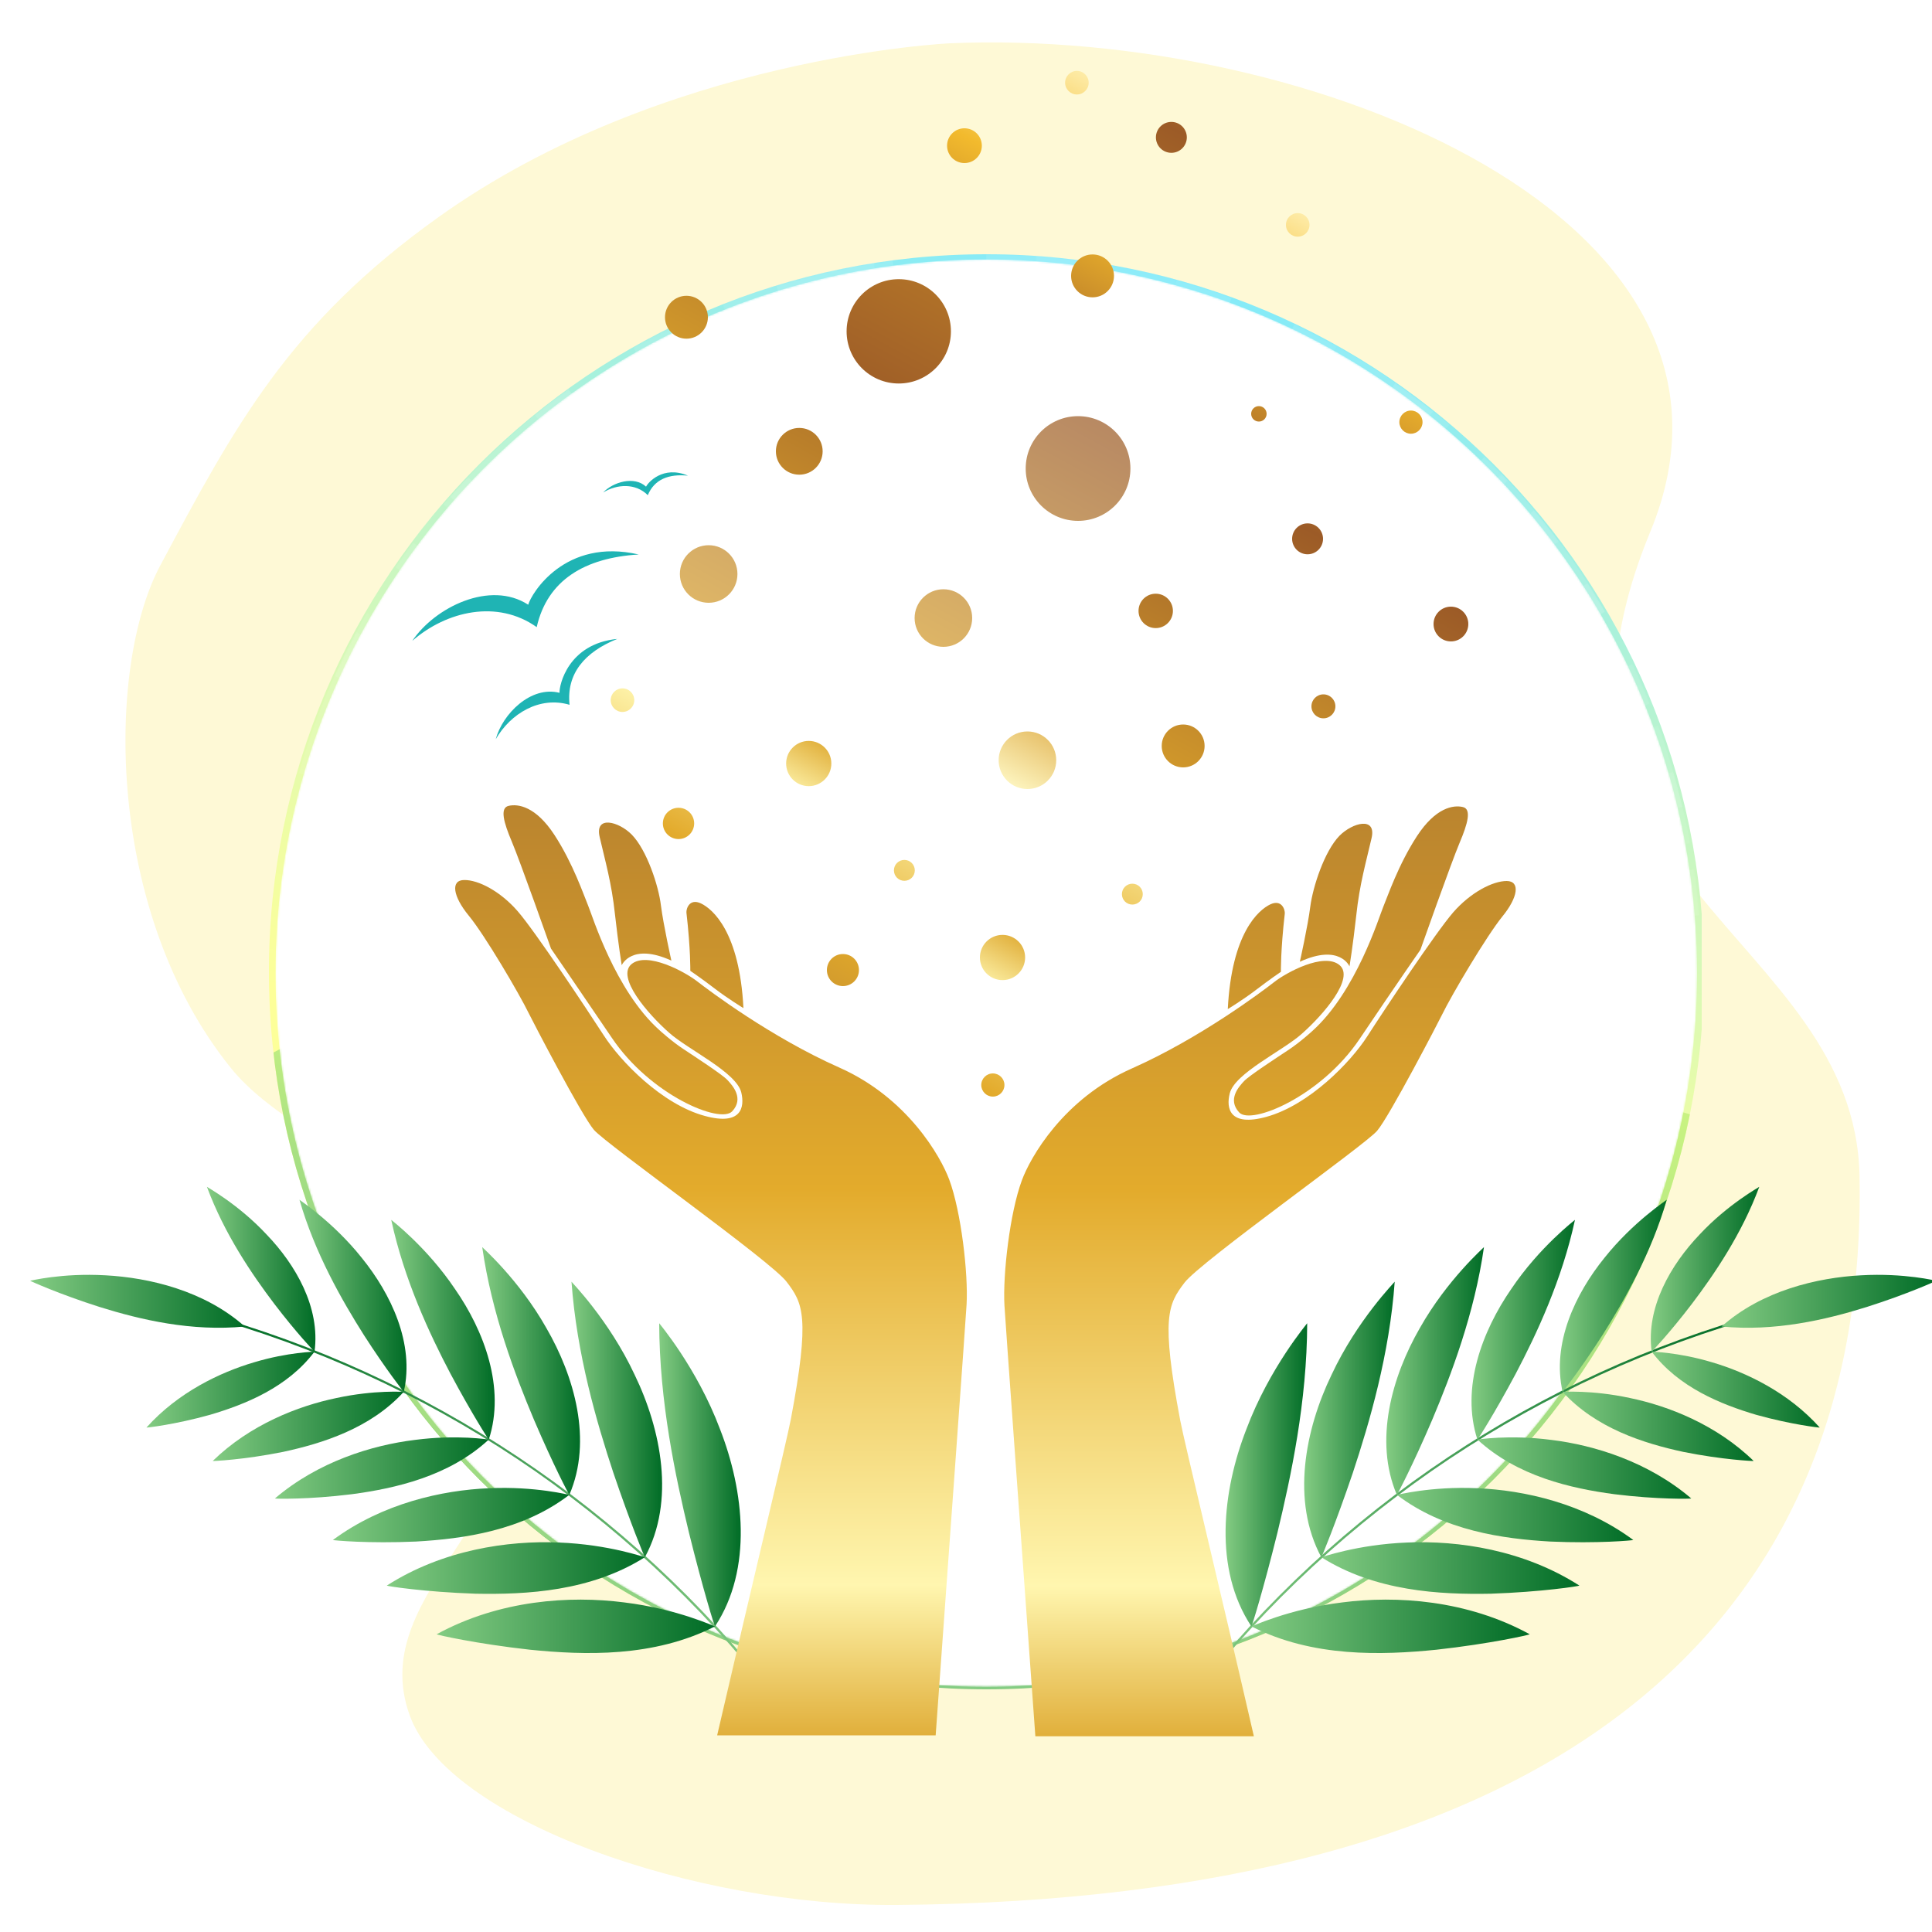 <?xml version="1.0" encoding="utf-8"?>
<!-- Generator: Adobe Illustrator 26.0.2, SVG Export Plug-In . SVG Version: 6.00 Build 0)  -->
<svg version="1.1" id="Layer_1" xmlns="http://www.w3.org/2000/svg" xmlns:xlink="http://www.w3.org/1999/xlink" x="0px" y="0px"
	 viewBox="0 0 1000 1000" style="enable-background:new 0 0 1000 1000;" xml:space="preserve">
<style type="text/css">
	.st0{fill:#FEF9D6;}
	
		.st1{clip-path:url(#SVGID_00000126292318132191302700000016907406644046540206_);fill:url(#SVGID_00000031185535787879995320000012395461215068558245_);}
	.st2{clip-path:url(#SVGID_00000126292318132191302700000016907406644046540206_);}
	.st3{opacity:0.4;fill:#FFFBE1;}
	.st4{opacity:0.7;fill:#FFFCEE;}
	.st5{fill:#FFFFFF;}
	
		.st6{clip-path:url(#SVGID_00000126292318132191302700000016907406644046540206_);fill:url(#SVGID_00000046314067492737760490000017730024512124025277_);}
	
		.st7{clip-path:url(#SVGID_00000126292318132191302700000016907406644046540206_);fill:url(#SVGID_00000110428516440177537480000005119985863136841401_);}
	.st8{clip-path:url(#SVGID_00000002381194601857289410000013417536969169844123_);}
	.st9{filter:url(#Adobe_OpacityMaskFilter);}
	.st10{fill:url(#SVGID_00000008142978073102203890000009885478000272608427_);}
	.st11{mask:url(#SVGID_00000003078281948576919810000017037671019867855544_);fill:#FFFFFF;}
	.st12{filter:url(#Adobe_OpacityMaskFilter_00000131340709932522992750000000593717640975269537_);}
	.st13{fill:url(#SVGID_00000033358123874713677330000009662462213007142820_);}
	.st14{mask:url(#SVGID_00000128461113750569384660000007046385682722200717_);fill:#FFFFFF;}
	.st15{opacity:0.3;clip-path:url(#SVGID_00000002381194601857289410000013417536969169844123_);}
	.st16{filter:url(#Adobe_OpacityMaskFilter_00000016047635839638262310000010890779996897281419_);}
	.st17{fill:url(#SVGID_00000075872293840431952730000018426175317261541311_);}
	.st18{opacity:0.5;mask:url(#SVGID_00000160187273760415601010000012957784115769391511_);fill:#FFFFFF;}
	.st19{filter:url(#Adobe_OpacityMaskFilter_00000084508014083375974530000008369280993150508680_);}
	.st20{fill:url(#SVGID_00000051348337946514345130000013392737815109423532_);}
	.st21{opacity:0.5;mask:url(#SVGID_00000085965362546473039770000004963244016838365089_);fill:#FFFFFF;}
	.st22{filter:url(#Adobe_OpacityMaskFilter_00000162347243207098074340000005478591748900507818_);}
	.st23{fill:url(#SVGID_00000037661299563216663440000017708445405037524904_);}
	.st24{opacity:0.5;mask:url(#SVGID_00000162340242404868630740000002789502496713743791_);fill:#FFFFFF;}
	.st25{filter:url(#Adobe_OpacityMaskFilter_00000119802324026826359310000000884077183683130262_);}
	.st26{fill:url(#SVGID_00000121999848043760327030000012365390459253666455_);}
	.st27{opacity:0.5;mask:url(#SVGID_00000034064955197607069640000011854069071851024002_);fill:#FFFFFF;}
	.st28{filter:url(#Adobe_OpacityMaskFilter_00000153689721052406309240000017249907620740770697_);}
	.st29{fill:url(#SVGID_00000101069838653817085540000013681422280541264574_);}
	.st30{opacity:0.5;mask:url(#SVGID_00000074400656666192771350000001167843224470335414_);fill:#FFFFFF;}
	.st31{filter:url(#Adobe_OpacityMaskFilter_00000005949663793800921820000011870059687634957247_);}
	.st32{fill:url(#SVGID_00000137097557683623660630000017524920589350428300_);}
	.st33{opacity:0.5;mask:url(#SVGID_00000158007700057557431560000005581799864203708080_);fill:#FFFFFF;}
	.st34{filter:url(#Adobe_OpacityMaskFilter_00000125581754591485227140000018282855759681516198_);}
	.st35{fill:url(#SVGID_00000114040321245291805820000007635485479917747623_);}
	.st36{opacity:0.5;mask:url(#SVGID_00000181070005750467824880000003434502682910304702_);fill:#FFFFFF;}
	.st37{filter:url(#Adobe_OpacityMaskFilter_00000054976433238540928550000017769317996440294799_);}
	
		.st38{clip-path:url(#SVGID_00000002381194601857289410000013417536969169844123_);fill:url(#SVGID_00000118383251975721667500000010637544680991161510_);}
	
		.st39{opacity:0.1;clip-path:url(#SVGID_00000002381194601857289410000013417536969169844123_);mask:url(#Rays_00000025435091295462757530000011447607239529072264_);}
	.st40{fill:#1FB4B4;}
	.st41{fill:url(#SVGID_00000137838628163566984770000008646382997693729711_);}
	.st42{fill:url(#SVGID_00000097482273834660867260000017946924383332541622_);}
	.st43{fill:url(#SVGID_00000116234688908879404320000006108436382072759994_);}
	.st44{fill:url(#SVGID_00000106149013879688675510000014838440421440927422_);}
	.st45{fill:url(#SVGID_00000127739225021138667640000008720265585140931258_);}
	.st46{fill:url(#SVGID_00000058547414427023693560000001534664058362584745_);}
	.st47{fill:url(#SVGID_00000090999029957901140070000010085943335232154255_);}
	.st48{fill:url(#SVGID_00000049205500524289973920000014933783379057512120_);}
	.st49{fill:url(#SVGID_00000034784474228073823430000003560479172264486533_);}
	.st50{fill:url(#SVGID_00000067206634063770176200000012891510882613341352_);}
	.st51{fill:url(#SVGID_00000163775188369174459750000009850796106506277037_);}
	.st52{fill:url(#SVGID_00000096032121579639540440000000354689912472673470_);}
	.st53{fill:url(#SVGID_00000142145082675747137220000005415333275070901930_);}
	.st54{fill:url(#SVGID_00000070807986896059356010000000327302213869208478_);}
	.st55{fill:url(#SVGID_00000148653147692873883120000004446990911373238166_);}
	.st56{fill:url(#SVGID_00000169529498823560677160000003456093256018763930_);}
	.st57{fill:url(#SVGID_00000175318591814370136960000013111702085562451111_);}
	.st58{fill:url(#SVGID_00000166654842079834672320000012350577129407636615_);}
	.st59{fill:url(#SVGID_00000082349710257170559350000002747741163609844906_);}
	.st60{fill:url(#SVGID_00000098216099722674298270000013896138028652710581_);}
	.st61{fill:url(#SVGID_00000015344640527791334750000017567079146746959509_);}
	.st62{fill:url(#SVGID_00000150805537240732163270000010974152047573514409_);}
	.st63{fill:url(#SVGID_00000101081215415671658440000008964143295211580072_);}
	.st64{fill:url(#SVGID_00000109741351302038520530000016461554085584507055_);}
	.st65{fill:url(#SVGID_00000029017865429376513190000001945392796323583646_);}
	.st66{fill:url(#SVGID_00000036240065089762475470000004532567026495973030_);}
	.st67{fill:url(#SVGID_00000124156228034157643030000014035966689203549356_);}
	.st68{fill:url(#SVGID_00000162315894523553000330000001754305696515098003_);}
	.st69{fill:url(#SVGID_00000044167411206257017390000008352359037995663282_);}
	.st70{fill:url(#SVGID_00000034057710250971373460000013415012004601694390_);}
	.st71{fill:url(#SVGID_00000157283516762495156330000009218714896000286117_);}
	.st72{fill:url(#SVGID_00000179626411050300828240000010502844270693465755_);}
	.st73{fill:url(#SVGID_00000151510907859704117180000015874287032751747992_);}
	.st74{fill:url(#SVGID_00000176760468733608952870000014848101398638290875_);}
	.st75{fill:url(#SVGID_00000132794653795531010640000018025347487292219540_);}
	.st76{fill:url(#SVGID_00000065071213561612721060000012798840750626266009_);}
	.st77{opacity:0.72;fill:url(#SVGID_00000101790190334593160680000008998754829899886511_);}
	.st78{opacity:0.72;fill:url(#SVGID_00000168812114907991775970000004343360575286413440_);}
	.st79{opacity:0.72;fill:url(#SVGID_00000083800592704043864450000002445868214109845682_);}
	.st80{opacity:0.72;fill:url(#SVGID_00000088116890633642386920000005138111794316862126_);}
	.st81{fill:url(#SVGID_00000150060542505055578820000014386923240531760046_);}
	.st82{fill:url(#SVGID_00000095300245244759762090000015717891426218691762_);}
	.st83{fill:url(#SVGID_00000021818728730331965890000004142855160700813196_);}
	.st84{fill:url(#SVGID_00000093865526096914962870000015972858927363589014_);}
	.st85{fill:url(#SVGID_00000072245261026958104850000005278600494020749457_);}
	.st86{fill:url(#SVGID_00000084500151189168995420000016360957113623435147_);}
	.st87{fill:url(#SVGID_00000170963134775390835010000014295779770446925487_);}
	.st88{fill:url(#SVGID_00000064345841405029971510000017807177056238754689_);}
	.st89{fill:url(#SVGID_00000081631343708884461660000006442803819314642606_);}
	.st90{fill:url(#SVGID_00000061459042700225678960000008193088827885935778_);}
	.st91{fill:url(#SVGID_00000033364339186896011350000009339281675618874271_);}
	.st92{fill:url(#SVGID_00000033353618737398848170000004515094051238401947_);}
	.st93{fill:url(#SVGID_00000010278646484508830350000011123106600876899775_);}
	.st94{fill:url(#SVGID_00000086677758172383960290000012292226447486737317_);}
	.st95{fill:url(#SVGID_00000092451490387656034930000013028755651244678017_);}
	.st96{fill:url(#SVGID_00000001621703849408192760000007270399780007058840_);}
	.st97{fill:url(#SVGID_00000021108900744317688690000017596319879757698190_);}
	.st98{fill:url(#SVGID_00000152959899705363329010000000072508993802877083_);}
	.st99{fill:url(#SVGID_00000160150959154309694710000002037608761372471478_);}
	.st100{fill:url(#SVGID_00000090264706136876904750000017224083400446658197_);}
	.st101{fill:url(#SVGID_00000003077523542756151040000013938552473555862679_);}
	.st102{fill:url(#SVGID_00000161591587770565901840000008609905448070644918_);}
	.st103{fill:url(#SVGID_00000088842762904270857530000013438292648127436465_);}
</style>
<path class="st0" d="M962.5,609c4.2,235.9-159.9,374.2-498,377c-104.8,0.9-233-43.8-252.5-98.3c-23.4-65.5,71-103.6,61.1-200.4
	c-6.1-59.9-115.9-87.7-153.6-134.5c-64.8-80.3-64.8-207.1-36.6-260c38.8-72.7,66.8-125.2,143.9-180.3c116.7-83.5,265-90.1,265-90.1
	c186.3-8,429.4,90.8,362.4,252.8C779.3,456.8,960.3,483,962.5,609z"/>
<g>
	<defs>
		<path id="SVGID_1_" d="M510.6,874.4c-205.1,0-371.4-166.3-371.4-371.4s166.3-371.4,371.4-371.4C715.7,131.6,882,297.9,882,503
			S715.7,874.4,510.6,874.4z"/>
	</defs>
	<clipPath id="SVGID_00000048490967075677510310000013712952596633951914_">
		<use xlink:href="#SVGID_1_"  style="overflow:visible;"/>
	</clipPath>
	
		<linearGradient id="SVGID_00000147195755160417048990000002037954694114418358_" gradientUnits="userSpaceOnUse" x1="489.466" y1="591.412" x2="598.899" y2="115.38">
		<stop  offset="0" style="stop-color:#FDFF99"/>
		<stop  offset="0.159" style="stop-color:#EFFDA4"/>
		<stop  offset="0.456" style="stop-color:#CBF7C0"/>
		<stop  offset="0.858" style="stop-color:#92EDEE"/>
		<stop  offset="0.997" style="stop-color:#7CE9FF"/>
	</linearGradient>
	
		<rect x="139.2" y="131.6" style="clip-path:url(#SVGID_00000048490967075677510310000013712952596633951914_);fill:url(#SVGID_00000147195755160417048990000002037954694114418358_);" width="741.6" height="740.8"/>
	<g style="clip-path:url(#SVGID_00000048490967075677510310000013712952596633951914_);">
		<circle class="st3" cx="507.9" cy="560.3" r="213.9"/>
		
			<ellipse transform="matrix(0.707 -0.707 0.707 0.707 -247.413 523.21)" class="st4" cx="507.9" cy="560.3" rx="156.9" ry="156.9"/>
		
			<ellipse transform="matrix(0.707 -0.707 0.707 0.707 -247.413 523.21)" class="st5" cx="507.9" cy="560.3" rx="114.4" ry="114.4"/>
	</g>
	
		<linearGradient id="SVGID_00000066496360234771242020000008080011506344289673_" gradientUnits="userSpaceOnUse" x1="334.569" y1="708.953" x2="356.727" y2="531.688">
		<stop  offset="2.192280e-03" style="stop-color:#84CC83"/>
		<stop  offset="5.252808e-02" style="stop-color:#88CE83"/>
		<stop  offset="1" style="stop-color:#CDF582"/>
	</linearGradient>
	
		<path style="clip-path:url(#SVGID_00000048490967075677510310000013712952596633951914_);fill:url(#SVGID_00000066496360234771242020000008080011506344289673_);" d="
		M570.7,645.7v162.6H120.9l-18.3-232.2c25.6-36.6,105-61.1,153.9-61.1C354.8,515,477.3,566.2,570.7,645.7z"/>
	
		<linearGradient id="SVGID_00000073687973377405811100000015379107604072806819_" gradientUnits="userSpaceOnUse" x1="572.932" y1="875.308" x2="572.932" y2="557.221">
		<stop  offset="2.192280e-03" style="stop-color:#84CC83"/>
		<stop  offset="5.252808e-02" style="stop-color:#88CE83"/>
		<stop  offset="1" style="stop-color:#CDF582"/>
	</linearGradient>
	
		<path style="clip-path:url(#SVGID_00000048490967075677510310000013712952596633951914_);fill:url(#SVGID_00000073687973377405811100000015379107604072806819_);" d="
		M755.7,557.7c-184.3-7.2-399.5,75.5-553.6,155v162.6h741.6V603.5C893,578.8,831,560.6,755.7,557.7z"/>
</g>
<g>
	<defs>
		<ellipse id="SVGID_00000174597421881672339210000004386258369662413447_" cx="510.5" cy="503.2" rx="370.3" ry="371.8"/>
	</defs>
	<clipPath id="SVGID_00000122709732183264473230000008436881396481622415_">
		<use xlink:href="#SVGID_00000174597421881672339210000004386258369662413447_"  style="overflow:visible;"/>
	</clipPath>
	
		<g id="Sun_00000039818458119566010780000009836881811720525231_" style="clip-path:url(#SVGID_00000122709732183264473230000008436881396481622415_);">
		<g>
			<defs>
				<filter id="Adobe_OpacityMaskFilter" filterUnits="userSpaceOnUse" x="317.9" y="310.3" width="385.2" height="386.7">
					<feColorMatrix  type="matrix" values="1 0 0 0 0  0 1 0 0 0  0 0 1 0 0  0 0 0 1 0"/>
				</filter>
			</defs>
			
				<mask maskUnits="userSpaceOnUse" x="317.9" y="310.3" width="385.2" height="386.7" id="SVGID_00000061459030996495447420000015455464137622785170_">
				<g class="st9">
					
						<radialGradient id="SVGID_00000016765481653710471080000017880989724785063071_" cx="510.419" cy="502.157" r="191.1" gradientTransform="matrix(1.008 0 0 1.012 -3.949 -4.399)" gradientUnits="userSpaceOnUse">
						<stop  offset="0" style="stop-color:#FFFFFF"/>
						<stop  offset="9.299151e-02" style="stop-color:#F1F1F1"/>
						<stop  offset="0.27" style="stop-color:#CBCBCB"/>
						<stop  offset="0.513" style="stop-color:#8D8D8D"/>
						<stop  offset="0.809" style="stop-color:#3A3A3A"/>
						<stop  offset="1" style="stop-color:#000000"/>
					</radialGradient>
					
						<ellipse style="fill:url(#SVGID_00000016765481653710471080000017880989724785063071_);" cx="510.5" cy="503.7" rx="192.6" ry="193.4"/>
				</g>
			</mask>
			
				<ellipse style="mask:url(#SVGID_00000061459030996495447420000015455464137622785170_);fill:#FFFFFF;" cx="510.5" cy="503.7" rx="192.6" ry="193.4"/>
		</g>
		<defs>
			
				<filter id="Adobe_OpacityMaskFilter_00000119115896065688095710000008670183069864080532_" filterUnits="userSpaceOnUse" x="142.6" y="134.3" width="735.9" height="738.8">
				<feColorMatrix  type="matrix" values="1 0 0 0 0  0 1 0 0 0  0 0 1 0 0  0 0 0 1 0"/>
			</filter>
		</defs>
		
			<mask maskUnits="userSpaceOnUse" x="142.6" y="134.3" width="735.9" height="738.8" id="SVGID_00000132074147488027587480000007462560196162670976_">
			<g style="filter:url(#Adobe_OpacityMaskFilter_00000119115896065688095710000008670183069864080532_);">
				
					<radialGradient id="SVGID_00000139973026254903053590000010669847055675779207_" cx="510.419" cy="502.157" r="365.059" gradientTransform="matrix(1.008 0 0 1.012 -3.949 -4.399)" gradientUnits="userSpaceOnUse">
					<stop  offset="0" style="stop-color:#FFFFFF"/>
					<stop  offset="0.373" style="stop-color:#9B9B9B"/>
					<stop  offset="0.807" style="stop-color:#2C2C2C"/>
					<stop  offset="1" style="stop-color:#000000"/>
				</radialGradient>
				
					<ellipse style="fill:url(#SVGID_00000139973026254903053590000010669847055675779207_);" cx="510.5" cy="503.7" rx="367.9" ry="369.4"/>
			</g>
		</mask>
		
			<ellipse style="mask:url(#SVGID_00000132074147488027587480000007462560196162670976_);fill:#FFFFFF;" cx="510.5" cy="503.7" rx="367.9" ry="369.4"/>
	</g>
	
		<g id="Rays_2_00000141418570909702010620000002445987906330340539_" style="opacity:0.3;clip-path:url(#SVGID_00000122709732183264473230000008436881396481622415_);">
		<defs>
			
				<filter id="Adobe_OpacityMaskFilter_00000011740545282342326970000015003897294297396922_" filterUnits="userSpaceOnUse" x="-72.3" y="-53.9" width="582.8" height="557.6">
				<feColorMatrix  type="matrix" values="1 0 0 0 0  0 1 0 0 0  0 0 1 0 0  0 0 0 1 0"/>
			</filter>
		</defs>
		
			<mask maskUnits="userSpaceOnUse" x="-72.3" y="-53.9" width="582.8" height="557.6" id="SVGID_00000078042759355435750590000002427012304354561960_">
			<g style="filter:url(#Adobe_OpacityMaskFilter_00000011740545282342326970000015003897294297396922_);">
				
					<linearGradient id="SVGID_00000070839599189458757070000003066013503600909202_" gradientUnits="userSpaceOnUse" x1="-72.298" y1="224.89" x2="510.505" y2="224.89">
					<stop  offset="0" style="stop-color:#000000"/>
					<stop  offset="0.193" style="stop-color:#2C2C2C"/>
					<stop  offset="0.627" style="stop-color:#9B9B9B"/>
					<stop  offset="1" style="stop-color:#FFFFFF"/>
				</linearGradient>
				<polygon style="fill:url(#SVGID_00000070839599189458757070000003066013503600909202_);" points="510.5,503.7 111.6,-53.9 
					-72.3,-53.9 -72.3,1 				"/>
			</g>
		</mask>
		<polygon style="opacity:0.5;mask:url(#SVGID_00000078042759355435750590000002427012304354561960_);fill:#FFFFFF;" points="
			510.5,503.7 111.6,-53.9 -72.3,-53.9 -72.3,1 		"/>
		<defs>
			
				<filter id="Adobe_OpacityMaskFilter_00000150789863498235803870000000039680205875212688_" filterUnits="userSpaceOnUse" x="290.6" y="-53.9" width="219.9" height="557.6">
				<feColorMatrix  type="matrix" values="1 0 0 0 0  0 1 0 0 0  0 0 1 0 0  0 0 0 1 0"/>
			</filter>
		</defs>
		
			<mask maskUnits="userSpaceOnUse" x="290.6" y="-53.9" width="219.9" height="557.6" id="SVGID_00000103967274714273484930000005449172245537891201_">
			<g style="filter:url(#Adobe_OpacityMaskFilter_00000150789863498235803870000000039680205875212688_);">
				
					<linearGradient id="SVGID_00000137846120328801954520000000949058765785064367_" gradientUnits="userSpaceOnUse" x1="511.81" y1="495.634" x2="358.433" y2="-46.8">
					<stop  offset="0" style="stop-color:#FFFFFF"/>
					<stop  offset="0.373" style="stop-color:#9B9B9B"/>
					<stop  offset="0.807" style="stop-color:#2C2C2C"/>
					<stop  offset="1" style="stop-color:#000000"/>
				</linearGradient>
				<polygon style="fill:url(#SVGID_00000137846120328801954520000000949058765785064367_);" points="510.5,503.7 290.6,-53.9 
					422.3,-53.9 				"/>
			</g>
		</mask>
		<polygon style="opacity:0.5;mask:url(#SVGID_00000103967274714273484930000005449172245537891201_);fill:#FFFFFF;" points="
			510.5,503.7 290.6,-53.9 422.3,-53.9 		"/>
		<defs>
			
				<filter id="Adobe_OpacityMaskFilter_00000076572076332915137300000013660966790984096136_" filterUnits="userSpaceOnUse" x="510.5" y="-53.9" width="152.8" height="557.6">
				<feColorMatrix  type="matrix" values="1 0 0 0 0  0 1 0 0 0  0 0 1 0 0  0 0 0 1 0"/>
			</filter>
		</defs>
		
			<mask maskUnits="userSpaceOnUse" x="510.5" y="-53.9" width="152.8" height="557.6" id="SVGID_00000170976623484706777990000004780906300859778708_">
			<g style="filter:url(#Adobe_OpacityMaskFilter_00000076572076332915137300000013660966790984096136_);">
				
					<linearGradient id="SVGID_00000175299087320218372270000009129695587599905714_" gradientUnits="userSpaceOnUse" x1="530.332" y1="492.244" x2="605.169" y2="-46.583">
					<stop  offset="0" style="stop-color:#FFFFFF"/>
					<stop  offset="0.373" style="stop-color:#9B9B9B"/>
					<stop  offset="0.807" style="stop-color:#2C2C2C"/>
					<stop  offset="1" style="stop-color:#000000"/>
				</linearGradient>
				<polygon style="fill:url(#SVGID_00000175299087320218372270000009129695587599905714_);" points="510.5,503.7 549,-53.9 
					663.4,-53.9 				"/>
			</g>
		</mask>
		<polygon style="opacity:0.5;mask:url(#SVGID_00000170976623484706777990000004780906300859778708_);fill:#FFFFFF;" points="
			510.5,503.7 549,-53.9 663.4,-53.9 		"/>
		<defs>
			
				<filter id="Adobe_OpacityMaskFilter_00000018928087088805098850000004684926814818318504_" filterUnits="userSpaceOnUse" x="510.5" y="-53.9" width="471" height="557.6">
				<feColorMatrix  type="matrix" values="1 0 0 0 0  0 1 0 0 0  0 0 1 0 0  0 0 0 1 0"/>
			</filter>
		</defs>
		
			<mask maskUnits="userSpaceOnUse" x="510.5" y="-53.9" width="471" height="557.6" id="SVGID_00000030487307784747944680000007072682690252791216_">
			<g style="filter:url(#Adobe_OpacityMaskFilter_00000018928087088805098850000004684926814818318504_);">
				
					<linearGradient id="SVGID_00000066508164571685450440000001188327753032195493_" gradientUnits="userSpaceOnUse" x1="510.505" y1="224.89" x2="981.471" y2="224.89">
					<stop  offset="0" style="stop-color:#FFFFFF"/>
					<stop  offset="0.373" style="stop-color:#9B9B9B"/>
					<stop  offset="0.807" style="stop-color:#2C2C2C"/>
					<stop  offset="1" style="stop-color:#000000"/>
				</linearGradient>
				<polygon style="fill:url(#SVGID_00000066508164571685450440000001188327753032195493_);" points="510.5,503.7 822.4,-53.9 
					981.5,-53.9 				"/>
			</g>
		</mask>
		<polygon style="opacity:0.5;mask:url(#SVGID_00000030487307784747944680000007072682690252791216_);fill:#FFFFFF;" points="
			510.5,503.7 822.4,-53.9 981.5,-53.9 		"/>
		<defs>
			
				<filter id="Adobe_OpacityMaskFilter_00000089549004912625393010000012184099128271258022_" filterUnits="userSpaceOnUse" x="510.5" y="-53.9" width="659.8" height="557.6">
				<feColorMatrix  type="matrix" values="1 0 0 0 0  0 1 0 0 0  0 0 1 0 0  0 0 0 1 0"/>
			</filter>
		</defs>
		
			<mask maskUnits="userSpaceOnUse" x="510.5" y="-53.9" width="659.8" height="557.6" id="SVGID_00000154386962391594270720000009810396793226486684_">
			<g style="filter:url(#Adobe_OpacityMaskFilter_00000089549004912625393010000012184099128271258022_);">
				
					<linearGradient id="SVGID_00000157291375601888687570000004640867493437215676_" gradientUnits="userSpaceOnUse" x1="510.505" y1="224.89" x2="1170.354" y2="224.89">
					<stop  offset="0" style="stop-color:#FFFFFF"/>
					<stop  offset="0.373" style="stop-color:#9B9B9B"/>
					<stop  offset="0.807" style="stop-color:#2C2C2C"/>
					<stop  offset="1" style="stop-color:#000000"/>
				</linearGradient>
				<polygon style="fill:url(#SVGID_00000157291375601888687570000004640867493437215676_);" points="510.5,503.7 1085.9,-53.9 
					1170.4,-53.9 1170.4,118.2 				"/>
			</g>
		</mask>
		<polygon style="opacity:0.5;mask:url(#SVGID_00000154386962391594270720000009810396793226486684_);fill:#FFFFFF;" points="
			510.5,503.7 1085.9,-53.9 1170.4,-53.9 1170.4,118.2 		"/>
		<defs>
			
				<filter id="Adobe_OpacityMaskFilter_00000059310681071429787810000002972811924117757077_" filterUnits="userSpaceOnUse" x="510.5" y="260.4" width="659.8" height="243.3">
				<feColorMatrix  type="matrix" values="1 0 0 0 0  0 1 0 0 0  0 0 1 0 0  0 0 0 1 0"/>
			</filter>
		</defs>
		
			<mask maskUnits="userSpaceOnUse" x="510.5" y="260.4" width="659.8" height="243.3" id="SVGID_00000076567068607470444040000016073191690710921600_">
			<g style="filter:url(#Adobe_OpacityMaskFilter_00000059310681071429787810000002972811924117757077_);">
				
					<linearGradient id="SVGID_00000121987341045764921750000005677805266273125268_" gradientUnits="userSpaceOnUse" x1="573.465" y1="524.908" x2="1207.46" y2="308.601">
					<stop  offset="0" style="stop-color:#FFFFFF"/>
					<stop  offset="0.373" style="stop-color:#9B9B9B"/>
					<stop  offset="0.807" style="stop-color:#2C2C2C"/>
					<stop  offset="1" style="stop-color:#000000"/>
				</linearGradient>
				<polygon style="fill:url(#SVGID_00000121987341045764921750000005677805266273125268_);" points="510.5,503.7 1170.4,260.4 
					1170.4,382.1 				"/>
			</g>
		</mask>
		<polygon style="opacity:0.5;mask:url(#SVGID_00000076567068607470444040000016073191690710921600_);fill:#FFFFFF;" points="
			510.5,503.7 1170.4,260.4 1170.4,382.1 		"/>
		<defs>
			
				<filter id="Adobe_OpacityMaskFilter_00000008855452562976309460000011494619502260052662_" filterUnits="userSpaceOnUse" x="-72.3" y="164.6" width="582.8" height="339.1">
				<feColorMatrix  type="matrix" values="1 0 0 0 0  0 1 0 0 0  0 0 1 0 0  0 0 0 1 0"/>
			</filter>
		</defs>
		
			<mask maskUnits="userSpaceOnUse" x="-72.3" y="164.6" width="582.8" height="339.1" id="SVGID_00000102524451808428836550000008034773307152338827_">
			<g style="filter:url(#Adobe_OpacityMaskFilter_00000008855452562976309460000011494619502260052662_);">
				
					<linearGradient id="SVGID_00000074424379777367473100000015207014191661786543_" gradientUnits="userSpaceOnUse" x1="-72.298" y1="334.168" x2="510.505" y2="334.168">
					<stop  offset="0" style="stop-color:#000000"/>
					<stop  offset="0.193" style="stop-color:#2C2C2C"/>
					<stop  offset="0.627" style="stop-color:#9B9B9B"/>
					<stop  offset="1" style="stop-color:#FFFFFF"/>
				</linearGradient>
				<polygon style="fill:url(#SVGID_00000074424379777367473100000015207014191661786543_);" points="510.5,503.7 -72.3,164.6 
					-72.3,334.2 				"/>
			</g>
		</mask>
		<polygon style="opacity:0.5;mask:url(#SVGID_00000102524451808428836550000008034773307152338827_);fill:#FFFFFF;" points="
			510.5,503.7 -72.3,164.6 -72.3,334.2 		"/>
	</g>
	<defs>
		
			<filter id="Adobe_OpacityMaskFilter_00000065795677201248821610000018162848000757840573_" filterUnits="userSpaceOnUse" x="-72.3" y="-53.9" width="1242.7" height="557.6">
			<feColorMatrix  type="matrix" values="1 0 0 0 0  0 1 0 0 0  0 0 1 0 0  0 0 0 1 0"/>
		</filter>
	</defs>
	
		<mask maskUnits="userSpaceOnUse" x="-72.3" y="-53.9" width="1242.7" height="557.6" id="Rays_00000167379792674590485920000009305727068412581810_">
		<g style="filter:url(#Adobe_OpacityMaskFilter_00000065795677201248821610000018162848000757840573_);">
			
				<radialGradient id="SVGID_00000128485064817955365400000000843149213034388924_" cx="548.639" cy="5290.79" r="601.715" gradientTransform="matrix(1.008 0 0 0.625 -3.949 -2982.901)" gradientUnits="userSpaceOnUse">
				<stop  offset="0" style="stop-color:#FFFFFF"/>
				<stop  offset="1" style="stop-color:#000000"/>
			</radialGradient>
			
				<rect x="-72.3" y="-53.9" style="clip-path:url(#SVGID_00000122709732183264473230000008436881396481622415_);fill:url(#SVGID_00000128485064817955365400000000843149213034388924_);" width="1242.7" height="751.7"/>
		</g>
	</mask>
	
		<g id="Rays_00000120523518192882678250000013410922714372904873_" style="opacity:0.1;clip-path:url(#SVGID_00000122709732183264473230000008436881396481622415_);mask:url(#Rays_00000167379792674590485920000009305727068412581810_);">
		<polygon class="st5" points="510.5,503.7 -72.3,65.8 -72.3,103.3 		"/>
		<polygon class="st5" points="510.5,503.7 -72.3,-14 -72.3,-53.9 		"/>
		<polygon class="st5" points="510.5,503.7 59.4,-53.9 111.6,-53.9 		"/>
		<polygon class="st5" points="510.5,503.7 196.1,-53.9 263.2,-53.9 		"/>
		<polygon class="st5" points="510.5,503.7 340.3,-53.9 437.2,-53.9 		"/>
		<polygon class="st5" points="510.5,503.7 510.5,-53.9 586.9,-53.9 		"/>
		<polygon class="st5" points="510.5,503.7 663.4,-53.9 713.1,-53.9 		"/>
		<polygon class="st5" points="510.5,503.7 775.2,-53.9 822.4,-53.9 		"/>
		<polygon class="st5" points="510.5,503.7 897,-53.9 954.1,-53.9 		"/>
		<polygon class="st5" points="510.5,503.7 1048.6,-53.9 1100.8,-53.9 		"/>
		<polygon class="st5" points="510.5,503.7 1170.4,-53.9 1170.4,5.9 		"/>
		<polygon class="st5" points="510.5,503.7 1170.4,75.8 1170.4,118.2 		"/>
		<polygon class="st5" points="510.5,503.7 1170.4,188.1 1170.4,235.5 		"/>
		<polygon class="st5" points="510.5,503.7 1170.4,310.3 1170.4,345.9 		"/>
		<polygon class="st5" points="510.5,503.7 1170.4,407 1170.4,450.1 		"/>
		<polygon class="st5" points="510.5,503.7 -72.3,188.1 -72.3,238 		"/>
	</g>
</g>
<g id="Birds_00000086655682512966337640000017500577842575056780_">
	<path class="st40" d="M273.4,313c-19.7-12.8-48.3,1.3-60,18.7c17.8-15.5,44.1-21.5,64.4-7.1c5.5-24.3,24.8-35.9,52.8-37.6
		C292.3,278.2,275,307.3,273.4,313z"/>
	<path class="st40" d="M289.6,358.6c-14.8-3.8-29.5,10.9-33,24c7.7-13.3,22.7-22.4,38.2-17.8c-1.7-16.1,7.8-27.3,24.7-34.1
		C294,333.2,289.4,354.7,289.6,358.6z"/>
	<path class="st40" d="M334.4,251.9c-6.1-5.7-17.1-2.4-22.2,3c7.2-4.4,16.8-4.9,23.1,1.4c3.4-8.2,10.8-11.1,20.8-10.1
		C343.1,240.7,335.3,249.9,334.4,251.9z"/>
</g>
<g>
	
		<linearGradient id="SVGID_00000111876107599192653430000017635831762881009333_" gradientUnits="userSpaceOnUse" x1="690.565" y1="721.459" x2="918.937" y2="721.459" gradientTransform="matrix(0.965 0.264 -0.264 0.965 170.116 -123.498)">
		<stop  offset="2.192280e-03" style="stop-color:#84CC83"/>
		<stop  offset="0.465" style="stop-color:#459E57"/>
		<stop  offset="1" style="stop-color:#006C26"/>
	</linearGradient>
	<path style="fill:url(#SVGID_00000111876107599192653430000017635831762881009333_);" d="M611.3,886.5l-1-0.7
		c36.4-48.5,80.2-90.7,130-125.3c49.5-34.4,103.8-60.6,161.5-77.8l0.3,1.1C844.6,701,790.4,727.1,741,761.4
		C691.3,796,647.6,838,611.3,886.5z"/>
	
		<linearGradient id="SVGID_00000021805188362840812750000002462837321368948907_" gradientUnits="userSpaceOnUse" x1="634.354" y1="763.407" x2="676.639" y2="763.407">
		<stop  offset="2.192280e-03" style="stop-color:#84CC83"/>
		<stop  offset="0.465" style="stop-color:#459E57"/>
		<stop  offset="1" style="stop-color:#006C26"/>
	</linearGradient>
	<path style="fill:url(#SVGID_00000021805188362840812750000002462837321368948907_);" d="M647.7,841.8c0.3,0,6.3-19.4,13.5-48.5
		c7-29.1,15.3-67.8,15.4-108.4c0.3-0.2-19.5,22.9-31.5,54.9C632.7,771.6,628,812.1,647.7,841.8z"/>
	
		<linearGradient id="SVGID_00000115511633778053694090000006744606809364544181_" gradientUnits="userSpaceOnUse" x1="675.046" y1="734.71" x2="721.888" y2="734.71">
		<stop  offset="2.192280e-03" style="stop-color:#84CC83"/>
		<stop  offset="0.465" style="stop-color:#459E57"/>
		<stop  offset="1" style="stop-color:#006C26"/>
	</linearGradient>
	<path style="fill:url(#SVGID_00000115511633778053694090000006744606809364544181_);" d="M683.9,806c0.2,0,7.4-17.4,16.3-43.6
		c8.7-26.3,19-61.5,21.7-99c0.3-0.1-19.4,19.7-32.7,48.2C675.5,739.9,668.2,776.9,683.9,806z"/>
	
		<linearGradient id="SVGID_00000120548022212272594340000004472968186826957755_" gradientUnits="userSpaceOnUse" x1="717.526" y1="709.638" x2="768.148" y2="709.638">
		<stop  offset="2.192280e-03" style="stop-color:#84CC83"/>
		<stop  offset="0.465" style="stop-color:#459E57"/>
		<stop  offset="1" style="stop-color:#006C26"/>
	</linearGradient>
	<path style="fill:url(#SVGID_00000120548022212272594340000004472968186826957755_);" d="M723,773.7c0.2,0,8.3-15.4,18.3-38.8
		c9.9-23.5,21.9-55.1,26.8-89.4c0.3-0.1-19,16.7-33.2,41.9C720.5,712.4,711,745.6,723,773.7z"/>
	
		<linearGradient id="SVGID_00000113320782488457750110000014227336461813430462_" gradientUnits="userSpaceOnUse" x1="761.676" y1="688.27" x2="815.178" y2="688.27">
		<stop  offset="2.192280e-03" style="stop-color:#84CC83"/>
		<stop  offset="0.465" style="stop-color:#459E57"/>
		<stop  offset="1" style="stop-color:#006C26"/>
	</linearGradient>
	<path style="fill:url(#SVGID_00000113320782488457750110000014227336461813430462_);" d="M764.7,745.1c0.2,0,8.8-13.4,19.8-34
		c10.9-20.7,24-48.7,30.7-79.7c0.2-0.1-18.3,13.9-33,35.8C767.2,688.9,756,718.4,764.7,745.1z"/>
	
		<linearGradient id="SVGID_00000147177810681607547000000012124914366335986878_" gradientUnits="userSpaceOnUse" x1="807.369" y1="670.68" x2="862.745" y2="670.68">
		<stop  offset="2.192280e-03" style="stop-color:#84CC83"/>
		<stop  offset="0.465" style="stop-color:#459E57"/>
		<stop  offset="1" style="stop-color:#006C26"/>
	</linearGradient>
	<path style="fill:url(#SVGID_00000147177810681607547000000012124914366335986878_);" d="M808.8,720.4c0.1,0,9.1-11.4,20.6-29.3
		c11.4-18,25.3-42.4,33.3-70.1c0.2,0-17.4,11.4-32.2,30C815.4,669.6,803.1,695.4,808.8,720.4z"/>
	
		<linearGradient id="SVGID_00000118378030539392513300000014556454271316523909_" gradientUnits="userSpaceOnUse" x1="854.465" y1="656.942" x2="910.626" y2="656.942">
		<stop  offset="2.192280e-03" style="stop-color:#84CC83"/>
		<stop  offset="0.465" style="stop-color:#459E57"/>
		<stop  offset="1" style="stop-color:#006C26"/>
	</linearGradient>
	<path style="fill:url(#SVGID_00000118378030539392513300000014556454271316523909_);" d="M854.9,699.6c0.1,0,9.2-9.5,20.8-24.7
		c11.6-15.3,25.9-36.3,34.9-60.6c0.2,0-16.3,9-30.9,24.7C864.9,654.5,851.8,676.7,854.9,699.6z"/>
	<g>
		
			<linearGradient id="SVGID_00000117662491246239387340000012792568772749596604_" gradientUnits="userSpaceOnUse" x1="647.703" y1="841.843" x2="791.851" y2="841.843">
			<stop  offset="2.192280e-03" style="stop-color:#84CC83"/>
			<stop  offset="0.465" style="stop-color:#459E57"/>
			<stop  offset="1" style="stop-color:#006C26"/>
		</linearGradient>
		<path style="fill:url(#SVGID_00000117662491246239387340000012792568772749596604_);" d="M647.7,841.8c-0.1,0.3,19.1-9,47.1-12.4
			c27.9-3.6,64.5-1.3,97,16.5c-0.2,0.3-20.4,4.9-48.4,8C715.3,856.7,679.5,858,647.7,841.8z"/>
		
			<linearGradient id="SVGID_00000163788643826091512760000010672156727716193423_" gradientUnits="userSpaceOnUse" x1="683.923" y1="811.618" x2="817.507" y2="811.618">
			<stop  offset="2.192280e-03" style="stop-color:#84CC83"/>
			<stop  offset="0.465" style="stop-color:#459E57"/>
			<stop  offset="1" style="stop-color:#006C26"/>
		</linearGradient>
		<path style="fill:url(#SVGID_00000163788643826091512760000010672156727716193423_);" d="M683.9,806c-0.1,0.2,18.4-6.6,44.6-7.6
			c26.1-1.1,60,3.7,89,22.3c-0.2,0.3-19.5,3.3-45.9,4.2C745.3,825.4,711.9,823.7,683.9,806z"/>
		
			<linearGradient id="SVGID_00000155108654126856608240000006329767482906692751_" gradientUnits="userSpaceOnUse" x1="723.022" y1="784.241" x2="845.42" y2="784.241">
			<stop  offset="2.192280e-03" style="stop-color:#84CC83"/>
			<stop  offset="0.465" style="stop-color:#459E57"/>
			<stop  offset="1" style="stop-color:#006C26"/>
		</linearGradient>
		<path style="fill:url(#SVGID_00000155108654126856608240000006329767482906692751_);" d="M723,773.7c-0.1,0.2,17.4-4.5,41.6-3.4
			c24.2,1,55.1,7.8,80.8,26.8c-0.2,0.2-18.4,1.9-43,0.8C778,796.5,747.3,792.3,723,773.7z"/>
		
			<linearGradient id="SVGID_00000044172414941466730680000002426737226696545186_" gradientUnits="userSpaceOnUse" x1="764.732" y1="759.864" x2="875.515" y2="759.864">
			<stop  offset="2.192280e-03" style="stop-color:#84CC83"/>
			<stop  offset="0.465" style="stop-color:#459E57"/>
			<stop  offset="1" style="stop-color:#006C26"/>
		</linearGradient>
		<path style="fill:url(#SVGID_00000044172414941466730680000002426737226696545186_);" d="M764.7,745.1c-0.1,0.1,16.2-2.7,38.3,0.2
			c22.1,2.7,50,11.2,72.4,30.3c-0.1,0.2-17.3,0.6-39.8-2.2C813.2,770.4,785.4,764.2,764.7,745.1z"/>
		
			<linearGradient id="SVGID_00000171695673120459388520000004500064203808552886_" gradientUnits="userSpaceOnUse" x1="808.787" y1="738.198" x2="907.706" y2="738.198">
			<stop  offset="2.192280e-03" style="stop-color:#84CC83"/>
			<stop  offset="0.465" style="stop-color:#459E57"/>
			<stop  offset="1" style="stop-color:#006C26"/>
		</linearGradient>
		<path style="fill:url(#SVGID_00000171695673120459388520000004500064203808552886_);" d="M808.8,720.4c-0.1,0.1,14.9-1.1,34.8,3.2
			c19.9,4.1,44.8,13.8,64.1,32.6c-0.1,0.1-16-0.6-36.4-4.7C850.9,747.1,826,739.3,808.8,720.4z"/>
		
			<linearGradient id="SVGID_00000158006110940400081920000012631729499377566385_" gradientUnits="userSpaceOnUse" x1="854.919" y1="719.254" x2="941.902" y2="719.254">
			<stop  offset="2.192280e-03" style="stop-color:#84CC83"/>
			<stop  offset="0.465" style="stop-color:#459E57"/>
			<stop  offset="1" style="stop-color:#006C26"/>
		</linearGradient>
		<path style="fill:url(#SVGID_00000158006110940400081920000012631729499377566385_);" d="M854.9,699.6c-0.1,0.1,13.5,0.2,31.2,5.5
			c17.7,5.2,39.5,15.6,55.8,33.8c-0.1,0.1-14.6-1.5-32.9-6.6C890.8,726.9,868.8,718.1,854.9,699.6z"/>
	</g>
	
		<linearGradient id="SVGID_00000174581094164402831610000012631482620067788958_" gradientUnits="userSpaceOnUse" x1="891.11" y1="673.511" x2="1002.193" y2="673.511">
		<stop  offset="2.192280e-03" style="stop-color:#84CC83"/>
		<stop  offset="0.465" style="stop-color:#459E57"/>
		<stop  offset="1" style="stop-color:#006C26"/>
	</linearGradient>
	<path style="fill:url(#SVGID_00000174581094164402831610000012631482620067788958_);" d="M1002.2,662.9c0,0.1-16.3-4.1-39-2.8
		c-22.5,1.2-51.2,7.9-72.1,26.5c27.5,2.7,54-3.5,75.1-10.1C987,669.9,1002.3,663,1002.2,662.9z"/>
</g>
<g>
	
		<linearGradient id="SVGID_00000080897233481712324020000005889945474741698219_" gradientUnits="userSpaceOnUse" x1="776.527" y1="697.98" x2="1004.899" y2="697.98" gradientTransform="matrix(-0.965 0.264 0.264 0.965 936.754 -123.498)">
		<stop  offset="2.192280e-03" style="stop-color:#84CC83"/>
		<stop  offset="0.465" style="stop-color:#459E57"/>
		<stop  offset="1" style="stop-color:#006C26"/>
	</linearGradient>
	<path style="fill:url(#SVGID_00000080897233481712324020000005889945474741698219_);" d="M406.5,886.5l1-0.7
		c-36.4-48.5-80.2-90.7-130-125.3c-49.5-34.4-103.8-60.6-161.5-77.8l-0.3,1.1c57.6,17.2,111.8,43.3,161.2,77.6
		C326.5,796,370.1,838,406.5,886.5z"/>
	
		<linearGradient id="SVGID_00000130605209707187216300000014119928634176033160_" gradientUnits="userSpaceOnUse" x1="341.12" y1="763.407" x2="383.405" y2="763.407">
		<stop  offset="2.192280e-03" style="stop-color:#84CC83"/>
		<stop  offset="0.465" style="stop-color:#459E57"/>
		<stop  offset="1" style="stop-color:#006C26"/>
	</linearGradient>
	<path style="fill:url(#SVGID_00000130605209707187216300000014119928634176033160_);" d="M370.1,841.8c-0.3,0-6.3-19.4-13.5-48.5
		c-7-29.1-15.3-67.8-15.4-108.4c-0.3-0.2,19.5,22.9,31.5,54.9C385.1,771.6,389.7,812.1,370.1,841.8z"/>
	
		<linearGradient id="SVGID_00000028299121286189143230000007634862312358217375_" gradientUnits="userSpaceOnUse" x1="295.871" y1="734.71" x2="342.712" y2="734.71">
		<stop  offset="2.192280e-03" style="stop-color:#84CC83"/>
		<stop  offset="0.465" style="stop-color:#459E57"/>
		<stop  offset="1" style="stop-color:#006C26"/>
	</linearGradient>
	<path style="fill:url(#SVGID_00000028299121286189143230000007634862312358217375_);" d="M333.8,806c-0.2,0-7.4-17.4-16.3-43.6
		c-8.7-26.3-19-61.5-21.7-99c-0.3-0.1,19.4,19.7,32.7,48.2C342.2,739.9,349.6,776.9,333.8,806z"/>
	
		<linearGradient id="SVGID_00000132078437624672851380000005811229790570660490_" gradientUnits="userSpaceOnUse" x1="249.611" y1="709.638" x2="300.233" y2="709.638">
		<stop  offset="2.192280e-03" style="stop-color:#84CC83"/>
		<stop  offset="0.465" style="stop-color:#459E57"/>
		<stop  offset="1" style="stop-color:#006C26"/>
	</linearGradient>
	<path style="fill:url(#SVGID_00000132078437624672851380000005811229790570660490_);" d="M294.7,773.7c-0.2,0-8.3-15.4-18.3-38.8
		c-9.9-23.5-21.9-55.1-26.8-89.4c-0.3-0.1,19,16.7,33.2,41.9C297.3,712.4,306.8,745.6,294.7,773.7z"/>
	
		<linearGradient id="SVGID_00000038400337290146872470000003777682656001866906_" gradientUnits="userSpaceOnUse" x1="202.581" y1="688.27" x2="256.083" y2="688.27">
		<stop  offset="2.192280e-03" style="stop-color:#84CC83"/>
		<stop  offset="0.465" style="stop-color:#459E57"/>
		<stop  offset="1" style="stop-color:#006C26"/>
	</linearGradient>
	<path style="fill:url(#SVGID_00000038400337290146872470000003777682656001866906_);" d="M253,745.1c-0.2,0-8.8-13.4-19.8-34
		c-10.9-20.7-24-48.7-30.7-79.7c-0.2-0.1,18.3,13.9,33,35.8C250.6,688.9,261.7,718.4,253,745.1z"/>
	
		<linearGradient id="SVGID_00000071524172468977440480000017395402580174648494_" gradientUnits="userSpaceOnUse" x1="155.013" y1="670.68" x2="210.39" y2="670.68">
		<stop  offset="2.192280e-03" style="stop-color:#84CC83"/>
		<stop  offset="0.465" style="stop-color:#459E57"/>
		<stop  offset="1" style="stop-color:#006C26"/>
	</linearGradient>
	<path style="fill:url(#SVGID_00000071524172468977440480000017395402580174648494_);" d="M209,720.4c-0.1,0-9.1-11.4-20.6-29.3
		C177,673.1,163,648.7,155,621c-0.2,0,17.4,11.4,32.2,30C202.3,669.6,214.7,695.4,209,720.4z"/>
	
		<linearGradient id="SVGID_00000166661778984772746470000004305589587991375286_" gradientUnits="userSpaceOnUse" x1="107.133" y1="656.942" x2="163.294" y2="656.942">
		<stop  offset="2.192280e-03" style="stop-color:#84CC83"/>
		<stop  offset="0.465" style="stop-color:#459E57"/>
		<stop  offset="1" style="stop-color:#006C26"/>
	</linearGradient>
	<path style="fill:url(#SVGID_00000166661778984772746470000004305589587991375286_);" d="M162.8,699.6c-0.1,0-9.2-9.5-20.8-24.7
		c-11.6-15.3-25.9-36.3-34.9-60.6c-0.2,0,16.3,9,30.9,24.7C152.9,654.5,165.9,676.7,162.8,699.6z"/>
	<g>
		
			<linearGradient id="SVGID_00000133491387726742168400000003808972537329742735_" gradientUnits="userSpaceOnUse" x1="225.908" y1="841.843" x2="370.056" y2="841.843">
			<stop  offset="2.192280e-03" style="stop-color:#84CC83"/>
			<stop  offset="0.465" style="stop-color:#459E57"/>
			<stop  offset="1" style="stop-color:#006C26"/>
		</linearGradient>
		<path style="fill:url(#SVGID_00000133491387726742168400000003808972537329742735_);" d="M370.1,841.8c0.1,0.3-19.1-9-47.1-12.4
			c-27.9-3.6-64.5-1.3-97,16.5c0.2,0.3,20.4,4.9,48.4,8C302.4,856.7,338.3,858,370.1,841.8z"/>
		
			<linearGradient id="SVGID_00000137835325578466564440000003776413656716717213_" gradientUnits="userSpaceOnUse" x1="200.252" y1="811.618" x2="333.836" y2="811.618">
			<stop  offset="2.192280e-03" style="stop-color:#84CC83"/>
			<stop  offset="0.465" style="stop-color:#459E57"/>
			<stop  offset="1" style="stop-color:#006C26"/>
		</linearGradient>
		<path style="fill:url(#SVGID_00000137835325578466564440000003776413656716717213_);" d="M333.8,806c0.1,0.2-18.4-6.6-44.6-7.6
			c-26.1-1.1-60,3.7-89,22.3c0.2,0.3,19.5,3.3,45.9,4.2C272.5,825.4,305.8,823.7,333.8,806z"/>
		
			<linearGradient id="SVGID_00000068671204747477778250000013695594675214267277_" gradientUnits="userSpaceOnUse" x1="172.338" y1="784.241" x2="294.737" y2="784.241">
			<stop  offset="2.192280e-03" style="stop-color:#84CC83"/>
			<stop  offset="0.465" style="stop-color:#459E57"/>
			<stop  offset="1" style="stop-color:#006C26"/>
		</linearGradient>
		<path style="fill:url(#SVGID_00000068671204747477778250000013695594675214267277_);" d="M294.7,773.7c0.1,0.2-17.4-4.5-41.6-3.4
			c-24.2,1-55.1,7.8-80.8,26.8c0.2,0.2,18.4,1.9,43,0.8C239.8,796.5,270.5,792.3,294.7,773.7z"/>
		
			<linearGradient id="SVGID_00000160186596368826351590000011562969557540661927_" gradientUnits="userSpaceOnUse" x1="142.244" y1="759.864" x2="253.027" y2="759.864">
			<stop  offset="2.192280e-03" style="stop-color:#84CC83"/>
			<stop  offset="0.465" style="stop-color:#459E57"/>
			<stop  offset="1" style="stop-color:#006C26"/>
		</linearGradient>
		<path style="fill:url(#SVGID_00000160186596368826351590000011562969557540661927_);" d="M253,745.1c0.1,0.1-16.2-2.7-38.3,0.2
			c-22.1,2.7-50,11.2-72.4,30.3c0.1,0.2,17.3,0.6,39.8-2.2C204.5,770.4,232.4,764.2,253,745.1z"/>
		
			<linearGradient id="SVGID_00000099645881061527539060000018297314341428003754_" gradientUnits="userSpaceOnUse" x1="110.052" y1="738.198" x2="208.972" y2="738.198">
			<stop  offset="2.192280e-03" style="stop-color:#84CC83"/>
			<stop  offset="0.465" style="stop-color:#459E57"/>
			<stop  offset="1" style="stop-color:#006C26"/>
		</linearGradient>
		<path style="fill:url(#SVGID_00000099645881061527539060000018297314341428003754_);" d="M209,720.4c0.1,0.1-14.9-1.1-34.8,3.2
			c-19.9,4.1-44.8,13.8-64.1,32.6c0.1,0.1,16-0.6,36.4-4.7C166.9,747.1,191.8,739.3,209,720.4z"/>
		
			<linearGradient id="SVGID_00000008843725343580742430000007010061662374058645_" gradientUnits="userSpaceOnUse" x1="75.856" y1="719.254" x2="162.839" y2="719.254">
			<stop  offset="2.192280e-03" style="stop-color:#84CC83"/>
			<stop  offset="0.465" style="stop-color:#459E57"/>
			<stop  offset="1" style="stop-color:#006C26"/>
		</linearGradient>
		<path style="fill:url(#SVGID_00000008843725343580742430000007010061662374058645_);" d="M162.8,699.6c0.1,0.1-13.5,0.2-31.2,5.5
			c-17.7,5.2-39.5,15.6-55.8,33.8c0.1,0.1,14.6-1.5,32.9-6.6C127,726.9,148.9,718.1,162.8,699.6z"/>
	</g>
	
		<linearGradient id="SVGID_00000031906969900018642210000015978154059796471963_" gradientUnits="userSpaceOnUse" x1="15.565" y1="673.511" x2="126.648" y2="673.511">
		<stop  offset="2.192280e-03" style="stop-color:#84CC83"/>
		<stop  offset="0.465" style="stop-color:#459E57"/>
		<stop  offset="1" style="stop-color:#006C26"/>
	</linearGradient>
	<path style="fill:url(#SVGID_00000031906969900018642210000015978154059796471963_);" d="M15.6,662.9c0,0.1,16.3-4.1,39-2.8
		c22.5,1.2,51.2,7.9,72.1,26.5c-27.5,2.7-54-3.5-75.1-10.1C30.8,669.9,15.5,663,15.6,662.9z"/>
</g>
<g>
	<g>
		
			<linearGradient id="SVGID_00000164503994965090820270000011516588805518694590_" gradientUnits="userSpaceOnUse" x1="368.119" y1="249.917" x2="368.119" y2="1712.765">
			<stop  offset="0" style="stop-color:#A26B2E"/>
			<stop  offset="0.1" style="stop-color:#B6802E"/>
			<stop  offset="0.25" style="stop-color:#E3AB2C"/>
			<stop  offset="0.39" style="stop-color:#FFF6AF"/>
			<stop  offset="0.45" style="stop-color:#DDA62C"/>
			<stop  offset="0.65" style="stop-color:#B0742A"/>
			<stop  offset="0.75" style="stop-color:#9C5B27"/>
			<stop  offset="0.91" style="stop-color:#F2BA2D"/>
			<stop  offset="1" style="stop-color:#FFF1B5"/>
		</linearGradient>
		<path style="fill:url(#SVGID_00000164503994965090820270000011516588805518694590_);" d="M273.8,524.7
			c1.6,3.3,27.2,52.6,33.6,60.1c6.4,7.5,91.5,67.8,99.7,78.6c8.5,11.1,12.3,17.9,2.2,71.4c-2.2,11.5-20.5,87.2-38.1,163.4h113.1
			c6.3-87.5,15.7-216.9,16-223c0.9-16-2.8-48-9-64.7c-4.4-11.8-21.5-42.2-56.8-57.9c-35.4-15.7-67.4-39.8-73.7-44.7
			c-6.3-4.9-25.8-15.5-33.9-8.9c-8.1,6.7,8.3,25.7,19.5,35.6c9.8,8.7,34.8,20.4,37.3,30.9c1.8,7.6,0.1,17.3-18.9,12.1
			c-22.2-6-43.7-28.3-52.3-41.7c-8.6-13.3-35.4-53.7-44.5-64.2c-9.1-10.5-20.5-16.3-27.7-16.2c-7.2,0-5.9,8.4,2.3,18.4
			C250.8,483.8,268.7,514.2,273.8,524.7z"/>
		
			<linearGradient id="SVGID_00000090287676280418145310000011039228861769575101_" gradientUnits="userSpaceOnUse" x1="370.025" y1="249.917" x2="370.025" y2="1712.765">
			<stop  offset="0" style="stop-color:#A26B2E"/>
			<stop  offset="0.1" style="stop-color:#B6802E"/>
			<stop  offset="0.25" style="stop-color:#E3AB2C"/>
			<stop  offset="0.39" style="stop-color:#FFF6AF"/>
			<stop  offset="0.45" style="stop-color:#DDA62C"/>
			<stop  offset="0.65" style="stop-color:#B0742A"/>
			<stop  offset="0.75" style="stop-color:#9C5B27"/>
			<stop  offset="0.91" style="stop-color:#F2BA2D"/>
			<stop  offset="1" style="stop-color:#FFF1B5"/>
		</linearGradient>
		<path style="fill:url(#SVGID_00000090287676280418145310000011039228861769575101_);" d="M384.8,521.8c0,0-7.9-4.8-14.7-10
			c-6.9-5.3-12.8-9.3-12.8-9.3s0.2-10.9-2-30.1c-0.2-1.9,1.5-7.6,7.5-4.8C368.9,470.5,382.8,482.4,384.8,521.8z"/>
		
			<linearGradient id="SVGID_00000157995425587361299540000000467688077184841638_" gradientUnits="userSpaceOnUse" x1="328.753" y1="249.917" x2="328.753" y2="1712.765">
			<stop  offset="0" style="stop-color:#A26B2E"/>
			<stop  offset="0.1" style="stop-color:#B6802E"/>
			<stop  offset="0.25" style="stop-color:#E3AB2C"/>
			<stop  offset="0.39" style="stop-color:#FFF6AF"/>
			<stop  offset="0.45" style="stop-color:#DDA62C"/>
			<stop  offset="0.65" style="stop-color:#B0742A"/>
			<stop  offset="0.75" style="stop-color:#9C5B27"/>
			<stop  offset="0.91" style="stop-color:#F2BA2D"/>
			<stop  offset="1" style="stop-color:#FFF1B5"/>
		</linearGradient>
		<path style="fill:url(#SVGID_00000157995425587361299540000000467688077184841638_);" d="M347.5,497.2c0,0-4.1-18.3-5.4-28.5
			c-1.2-10.2-7.3-28.7-15.1-36.7c-6.7-6.8-19.3-10.2-16.6,1.3c2.8,12.2,6.2,23.8,7.9,39.9c1.8,16.1,3.5,26.4,3.5,26.4
			S326.8,487.8,347.5,497.2z"/>
		
			<linearGradient id="SVGID_00000137127042366190039410000013889433786661012641_" gradientUnits="userSpaceOnUse" x1="321.106" y1="249.917" x2="321.106" y2="1712.765">
			<stop  offset="0" style="stop-color:#A26B2E"/>
			<stop  offset="0.1" style="stop-color:#B6802E"/>
			<stop  offset="0.25" style="stop-color:#E3AB2C"/>
			<stop  offset="0.39" style="stop-color:#FFF6AF"/>
			<stop  offset="0.45" style="stop-color:#DDA62C"/>
			<stop  offset="0.65" style="stop-color:#B0742A"/>
			<stop  offset="0.75" style="stop-color:#9C5B27"/>
			<stop  offset="0.91" style="stop-color:#F2BA2D"/>
			<stop  offset="1" style="stop-color:#FFF1B5"/>
		</linearGradient>
		<path style="fill:url(#SVGID_00000137127042366190039410000013889433786661012641_);" d="M285.2,491c0,0-16.1-45.5-20.3-55.4
			c-4.2-9.9-6.3-17.5-1.6-18.5c4.8-1.1,14,0.2,23.7,15.1c9.7,14.9,15.2,31.3,17.4,36.5c2.2,5.2,13.9,43.8,36.8,64.4
			c0,0,6.4,5.9,12.7,10c5.7,3.8,19.9,13,22.6,15.9c2.7,2.9,8.7,9.5,2.5,16.2c-6.2,6.7-42.4-8.4-62.3-38
			C297.1,508.3,285.2,491,285.2,491z"/>
	</g>
	<g>
		
			<linearGradient id="SVGID_00000100380532024406846260000004451616976509404294_" gradientUnits="userSpaceOnUse" x1="652.184" y1="250.439" x2="652.184" y2="1713.287">
			<stop  offset="0" style="stop-color:#A26B2E"/>
			<stop  offset="0.1" style="stop-color:#B6802E"/>
			<stop  offset="0.25" style="stop-color:#E3AB2C"/>
			<stop  offset="0.39" style="stop-color:#FFF6AF"/>
			<stop  offset="0.45" style="stop-color:#DDA62C"/>
			<stop  offset="0.65" style="stop-color:#B0742A"/>
			<stop  offset="0.75" style="stop-color:#9C5B27"/>
			<stop  offset="0.91" style="stop-color:#F2BA2D"/>
			<stop  offset="1" style="stop-color:#FFF1B5"/>
		</linearGradient>
		<path style="fill:url(#SVGID_00000100380532024406846260000004451616976509404294_);" d="M535.9,898.7H649
			c-17.5-76.2-35.9-151.9-38.1-163.4c-10.1-53.5-6.3-60.2,2.2-71.4c8.3-10.9,93.4-71.2,99.7-78.6c6.4-7.5,32-56.8,33.6-60.1
			c5.1-10.5,23.1-40.8,31.2-50.8c8.1-9.9,9.4-18.3,2.3-18.4c-7.2,0-18.6,5.8-27.7,16.2c-9.1,10.5-35.9,50.8-44.5,64.2
			s-30.1,35.6-52.3,41.7c-19.1,5.2-20.8-4.5-18.9-12.1c2.5-10.5,27.5-22.1,37.3-30.9c11.2-9.9,27.6-28.9,19.5-35.6
			c-8.1-6.7-27.6,3.9-33.9,8.9c-6.3,4.9-38.3,29-73.7,44.7c-35.4,15.7-52.5,46.1-56.8,57.9c-6.2,16.7-9.9,48.7-9,64.7
			C520.2,681.8,529.6,811.2,535.9,898.7z"/>
		
			<linearGradient id="SVGID_00000165943152237116630920000000805485325172160932_" gradientUnits="userSpaceOnUse" x1="650.278" y1="250.439" x2="650.278" y2="1713.287">
			<stop  offset="0" style="stop-color:#A26B2E"/>
			<stop  offset="0.1" style="stop-color:#B6802E"/>
			<stop  offset="0.25" style="stop-color:#E3AB2C"/>
			<stop  offset="0.39" style="stop-color:#FFF6AF"/>
			<stop  offset="0.45" style="stop-color:#DDA62C"/>
			<stop  offset="0.65" style="stop-color:#B0742A"/>
			<stop  offset="0.75" style="stop-color:#9C5B27"/>
			<stop  offset="0.91" style="stop-color:#F2BA2D"/>
			<stop  offset="1" style="stop-color:#FFF1B5"/>
		</linearGradient>
		<path style="fill:url(#SVGID_00000165943152237116630920000000805485325172160932_);" d="M635.5,522.3c0,0,7.9-4.8,14.7-10
			c6.9-5.3,12.8-9.3,12.8-9.3s-0.2-10.9,2-30.1c0.2-1.9-1.5-7.6-7.5-4.8C651.4,471,637.5,482.9,635.5,522.3z"/>
		
			<linearGradient id="SVGID_00000011014032028971934050000009300898752943860375_" gradientUnits="userSpaceOnUse" x1="691.55" y1="250.439" x2="691.55" y2="1713.287">
			<stop  offset="0" style="stop-color:#A26B2E"/>
			<stop  offset="0.1" style="stop-color:#B6802E"/>
			<stop  offset="0.25" style="stop-color:#E3AB2C"/>
			<stop  offset="0.39" style="stop-color:#FFF6AF"/>
			<stop  offset="0.45" style="stop-color:#DDA62C"/>
			<stop  offset="0.65" style="stop-color:#B0742A"/>
			<stop  offset="0.75" style="stop-color:#9C5B27"/>
			<stop  offset="0.91" style="stop-color:#F2BA2D"/>
			<stop  offset="1" style="stop-color:#FFF1B5"/>
		</linearGradient>
		<path style="fill:url(#SVGID_00000011014032028971934050000009300898752943860375_);" d="M672.8,497.8c0,0,4.1-18.3,5.4-28.5
			s7.3-28.7,15.1-36.7c6.7-6.8,19.3-10.2,16.6,1.3c-2.8,12.2-6.2,23.8-7.9,39.9c-1.8,16.1-3.5,26.4-3.5,26.4
			S693.5,488.3,672.8,497.8z"/>
		
			<linearGradient id="SVGID_00000100351557901959926670000006340407537821872289_" gradientUnits="userSpaceOnUse" x1="699.197" y1="250.439" x2="699.197" y2="1713.287">
			<stop  offset="0" style="stop-color:#A26B2E"/>
			<stop  offset="0.1" style="stop-color:#B6802E"/>
			<stop  offset="0.25" style="stop-color:#E3AB2C"/>
			<stop  offset="0.39" style="stop-color:#FFF6AF"/>
			<stop  offset="0.45" style="stop-color:#DDA62C"/>
			<stop  offset="0.65" style="stop-color:#B0742A"/>
			<stop  offset="0.75" style="stop-color:#9C5B27"/>
			<stop  offset="0.91" style="stop-color:#F2BA2D"/>
			<stop  offset="1" style="stop-color:#FFF1B5"/>
		</linearGradient>
		<path style="fill:url(#SVGID_00000100351557901959926670000006340407537821872289_);" d="M735.2,491.6c0,0,16.1-45.5,20.3-55.4
			c4.2-9.9,6.3-17.5,1.6-18.5c-4.8-1.1-14,0.2-23.7,15.1c-9.7,14.9-15.2,31.3-17.4,36.5c-2.2,5.2-13.9,43.8-36.8,64.4
			c0,0-6.4,5.9-12.7,10c-5.7,3.8-19.9,13-22.6,15.9c-2.7,2.9-8.7,9.5-2.5,16.2c6.2,6.7,42.4-8.4,62.3-38
			C723.2,508.8,735.2,491.6,735.2,491.6z"/>
	</g>
</g>
<g>
	
		<linearGradient id="SVGID_00000145758648821995593930000015001122765952845699_" gradientUnits="userSpaceOnUse" x1="361.434" y1="605.806" x2="642.057" y2="87.214">
		<stop  offset="0" style="stop-color:#A26B2E"/>
		<stop  offset="0.1" style="stop-color:#B6802E"/>
		<stop  offset="0.25" style="stop-color:#E3AB2C"/>
		<stop  offset="0.39" style="stop-color:#FFF6AF"/>
		<stop  offset="0.45" style="stop-color:#DDA62C"/>
		<stop  offset="0.65" style="stop-color:#B0742A"/>
		<stop  offset="0.75" style="stop-color:#9C5B27"/>
		<stop  offset="0.91" style="stop-color:#F2BA2D"/>
		<stop  offset="1" style="stop-color:#FFF1B5"/>
	</linearGradient>
	
		<circle style="opacity:0.72;fill:url(#SVGID_00000145758648821995593930000015001122765952845699_);" cx="558" cy="242.5" r="27.1"/>
	
		<linearGradient id="SVGID_00000103986099524961054250000009524452832437395348_" gradientUnits="userSpaceOnUse" x1="339.947" y1="594.179" x2="620.57" y2="75.587">
		<stop  offset="0" style="stop-color:#A26B2E"/>
		<stop  offset="0.1" style="stop-color:#B6802E"/>
		<stop  offset="0.25" style="stop-color:#E3AB2C"/>
		<stop  offset="0.39" style="stop-color:#FFF6AF"/>
		<stop  offset="0.45" style="stop-color:#DDA62C"/>
		<stop  offset="0.65" style="stop-color:#B0742A"/>
		<stop  offset="0.75" style="stop-color:#9C5B27"/>
		<stop  offset="0.91" style="stop-color:#F2BA2D"/>
		<stop  offset="1" style="stop-color:#FFF1B5"/>
	</linearGradient>
	
		<circle style="opacity:0.72;fill:url(#SVGID_00000103986099524961054250000009524452832437395348_);" cx="488.3" cy="319.9" r="14.9"/>
	
		<linearGradient id="SVGID_00000178913740580213864480000016240632122482342281_" gradientUnits="userSpaceOnUse" x1="218.436" y1="571.286" x2="499.06" y2="52.694">
		<stop  offset="0" style="stop-color:#A26B2E"/>
		<stop  offset="0.1" style="stop-color:#B6802E"/>
		<stop  offset="0.25" style="stop-color:#E3AB2C"/>
		<stop  offset="0.39" style="stop-color:#FFF6AF"/>
		<stop  offset="0.45" style="stop-color:#DDA62C"/>
		<stop  offset="0.65" style="stop-color:#B0742A"/>
		<stop  offset="0.75" style="stop-color:#9C5B27"/>
		<stop  offset="0.91" style="stop-color:#F2BA2D"/>
		<stop  offset="1" style="stop-color:#FFF1B5"/>
	</linearGradient>
	
		<circle style="opacity:0.72;fill:url(#SVGID_00000178913740580213864480000016240632122482342281_);" cx="366.8" cy="297.1" r="14.9"/>
	
		<linearGradient id="SVGID_00000065758687411838166260000018443653863224303532_" gradientUnits="userSpaceOnUse" x1="413.833" y1="611.412" x2="694.456" y2="92.82">
		<stop  offset="0" style="stop-color:#A26B2E"/>
		<stop  offset="0.1" style="stop-color:#B6802E"/>
		<stop  offset="0.25" style="stop-color:#E3AB2C"/>
		<stop  offset="0.39" style="stop-color:#FFF6AF"/>
		<stop  offset="0.45" style="stop-color:#DDA62C"/>
		<stop  offset="0.65" style="stop-color:#B0742A"/>
		<stop  offset="0.75" style="stop-color:#9C5B27"/>
		<stop  offset="0.91" style="stop-color:#F2BA2D"/>
		<stop  offset="1" style="stop-color:#FFF1B5"/>
	</linearGradient>
	
		<circle style="opacity:0.72;fill:url(#SVGID_00000065758687411838166260000018443653863224303532_);" cx="531.8" cy="393.5" r="14.9"/>
	
		<linearGradient id="SVGID_00000175312285117598900070000010089415754799120302_" gradientUnits="userSpaceOnUse" x1="325.455" y1="586.337" x2="606.079" y2="67.746">
		<stop  offset="0" style="stop-color:#A26B2E"/>
		<stop  offset="0.1" style="stop-color:#B6802E"/>
		<stop  offset="0.25" style="stop-color:#E3AB2C"/>
		<stop  offset="0.39" style="stop-color:#FFF6AF"/>
		<stop  offset="0.45" style="stop-color:#DDA62C"/>
		<stop  offset="0.65" style="stop-color:#B0742A"/>
		<stop  offset="0.75" style="stop-color:#9C5B27"/>
		<stop  offset="0.91" style="stop-color:#F2BA2D"/>
		<stop  offset="1" style="stop-color:#FFF1B5"/>
	</linearGradient>
	<circle style="fill:url(#SVGID_00000175312285117598900070000010089415754799120302_);" cx="565.5" cy="142.8" r="11.1"/>
	
		<linearGradient id="SVGID_00000133507689448155730440000012095787409939723433_" gradientUnits="userSpaceOnUse" x1="463.616" y1="661.1" x2="744.239" y2="142.508">
		<stop  offset="0" style="stop-color:#A26B2E"/>
		<stop  offset="0.1" style="stop-color:#B6802E"/>
		<stop  offset="0.25" style="stop-color:#E3AB2C"/>
		<stop  offset="0.39" style="stop-color:#FFF6AF"/>
		<stop  offset="0.45" style="stop-color:#DDA62C"/>
		<stop  offset="0.65" style="stop-color:#B0742A"/>
		<stop  offset="0.75" style="stop-color:#9C5B27"/>
		<stop  offset="0.91" style="stop-color:#F2BA2D"/>
		<stop  offset="1" style="stop-color:#FFF1B5"/>
	</linearGradient>
	<circle style="fill:url(#SVGID_00000133507689448155730440000012095787409939723433_);" cx="612.4" cy="386.1" r="11.1"/>
	
		<linearGradient id="SVGID_00000075841026550370507180000002455309536625708435_" gradientUnits="userSpaceOnUse" x1="206.507" y1="439.211" x2="487.13" y2="-79.381">
		<stop  offset="0" style="stop-color:#A26B2E"/>
		<stop  offset="0.1" style="stop-color:#B6802E"/>
		<stop  offset="0.25" style="stop-color:#E3AB2C"/>
		<stop  offset="0.39" style="stop-color:#FFF6AF"/>
		<stop  offset="0.45" style="stop-color:#DDA62C"/>
		<stop  offset="0.65" style="stop-color:#B0742A"/>
		<stop  offset="0.75" style="stop-color:#9C5B27"/>
		<stop  offset="0.91" style="stop-color:#F2BA2D"/>
		<stop  offset="1" style="stop-color:#FFF1B5"/>
	</linearGradient>
	<circle style="fill:url(#SVGID_00000075841026550370507180000002455309536625708435_);" cx="355.3" cy="164.2" r="11.1"/>
	
		<linearGradient id="SVGID_00000054974662627329689670000006055861017976062599_" gradientUnits="userSpaceOnUse" x1="441.895" y1="694.553" x2="722.518" y2="175.961">
		<stop  offset="0" style="stop-color:#A26B2E"/>
		<stop  offset="0.1" style="stop-color:#B6802E"/>
		<stop  offset="0.25" style="stop-color:#E3AB2C"/>
		<stop  offset="0.39" style="stop-color:#FFF6AF"/>
		<stop  offset="0.45" style="stop-color:#DDA62C"/>
		<stop  offset="0.65" style="stop-color:#B0742A"/>
		<stop  offset="0.75" style="stop-color:#9C5B27"/>
		<stop  offset="0.91" style="stop-color:#F2BA2D"/>
		<stop  offset="1" style="stop-color:#FFF1B5"/>
	</linearGradient>
	<path style="fill:url(#SVGID_00000054974662627329689670000006055861017976062599_);" d="M519.9,561.6c0,3.3-2.7,6-6,6
		c-3.3,0-6-2.7-6-6s2.7-6,6-6C517.2,555.6,519.9,558.3,519.9,561.6z"/>
	
		<linearGradient id="SVGID_00000060738400141110202250000003191994909586326161_" gradientUnits="userSpaceOnUse" x1="484.609" y1="672.459" x2="765.232" y2="153.867">
		<stop  offset="0" style="stop-color:#A26B2E"/>
		<stop  offset="0.1" style="stop-color:#B6802E"/>
		<stop  offset="0.25" style="stop-color:#E3AB2C"/>
		<stop  offset="0.39" style="stop-color:#FFF6AF"/>
		<stop  offset="0.45" style="stop-color:#DDA62C"/>
		<stop  offset="0.65" style="stop-color:#B0742A"/>
		<stop  offset="0.75" style="stop-color:#9C5B27"/>
		<stop  offset="0.91" style="stop-color:#F2BA2D"/>
		<stop  offset="1" style="stop-color:#FFF1B5"/>
	</linearGradient>
	<path style="fill:url(#SVGID_00000060738400141110202250000003191994909586326161_);" d="M736.3,218.5c0,3.3-2.7,6-6,6s-6-2.7-6-6
		c0-3.3,2.7-6,6-6S736.3,215.2,736.3,218.5z"/>
	
		<linearGradient id="SVGID_00000154403631423227096950000003025493006451135618_" gradientUnits="userSpaceOnUse" x1="300.453" y1="613.456" x2="581.076" y2="94.864">
		<stop  offset="0" style="stop-color:#A26B2E"/>
		<stop  offset="0.1" style="stop-color:#B6802E"/>
		<stop  offset="0.25" style="stop-color:#E3AB2C"/>
		<stop  offset="0.39" style="stop-color:#FFF6AF"/>
		<stop  offset="0.45" style="stop-color:#DDA62C"/>
		<stop  offset="0.65" style="stop-color:#B0742A"/>
		<stop  offset="0.75" style="stop-color:#9C5B27"/>
		<stop  offset="0.91" style="stop-color:#F2BA2D"/>
		<stop  offset="1" style="stop-color:#FFF1B5"/>
	</linearGradient>
	<circle style="fill:url(#SVGID_00000154403631423227096950000003025493006451135618_);" cx="418.6" cy="395.2" r="11.7"/>
	
		<linearGradient id="SVGID_00000089556393769253303390000013251157849737720457_" gradientUnits="userSpaceOnUse" x1="400.831" y1="713.834" x2="681.454" y2="195.242">
		<stop  offset="0" style="stop-color:#A26B2E"/>
		<stop  offset="0.1" style="stop-color:#B6802E"/>
		<stop  offset="0.25" style="stop-color:#E3AB2C"/>
		<stop  offset="0.39" style="stop-color:#FFF6AF"/>
		<stop  offset="0.45" style="stop-color:#DDA62C"/>
		<stop  offset="0.65" style="stop-color:#B0742A"/>
		<stop  offset="0.75" style="stop-color:#9C5B27"/>
		<stop  offset="0.91" style="stop-color:#F2BA2D"/>
		<stop  offset="1" style="stop-color:#FFF1B5"/>
	</linearGradient>
	<circle style="fill:url(#SVGID_00000089556393769253303390000013251157849737720457_);" cx="518.9" cy="495.6" r="11.7"/>
	
		<linearGradient id="SVGID_00000091693793740168756960000012850486129761812662_" gradientUnits="userSpaceOnUse" x1="468.529" y1="663.758" x2="749.152" y2="145.166">
		<stop  offset="0" style="stop-color:#A26B2E"/>
		<stop  offset="0.1" style="stop-color:#B6802E"/>
		<stop  offset="0.25" style="stop-color:#E3AB2C"/>
		<stop  offset="0.39" style="stop-color:#FFF6AF"/>
		<stop  offset="0.45" style="stop-color:#DDA62C"/>
		<stop  offset="0.65" style="stop-color:#B0742A"/>
		<stop  offset="0.75" style="stop-color:#9C5B27"/>
		<stop  offset="0.91" style="stop-color:#F2BA2D"/>
		<stop  offset="1" style="stop-color:#FFF1B5"/>
	</linearGradient>
	<circle style="fill:url(#SVGID_00000091693793740168756960000012850486129761812662_);" cx="676.8" cy="278.9" r="8"/>
	
		<linearGradient id="SVGID_00000150799710850144269790000013686398495950998692_" gradientUnits="userSpaceOnUse" x1="398.088" y1="455.958" x2="678.711" y2="-62.634">
		<stop  offset="0" style="stop-color:#A26B2E"/>
		<stop  offset="0.1" style="stop-color:#B6802E"/>
		<stop  offset="0.25" style="stop-color:#E3AB2C"/>
		<stop  offset="0.39" style="stop-color:#FFF6AF"/>
		<stop  offset="0.45" style="stop-color:#DDA62C"/>
		<stop  offset="0.65" style="stop-color:#B0742A"/>
		<stop  offset="0.75" style="stop-color:#9C5B27"/>
		<stop  offset="0.91" style="stop-color:#F2BA2D"/>
		<stop  offset="1" style="stop-color:#FFF1B5"/>
	</linearGradient>
	<circle style="fill:url(#SVGID_00000150799710850144269790000013686398495950998692_);" cx="606.3" cy="71.1" r="8"/>
	
		<linearGradient id="SVGID_00000148623570787404174600000000502396373367297975_" gradientUnits="userSpaceOnUse" x1="423.302" y1="639.285" x2="703.926" y2="120.693">
		<stop  offset="0" style="stop-color:#A26B2E"/>
		<stop  offset="0.1" style="stop-color:#B6802E"/>
		<stop  offset="0.25" style="stop-color:#E3AB2C"/>
		<stop  offset="0.39" style="stop-color:#FFF6AF"/>
		<stop  offset="0.45" style="stop-color:#DDA62C"/>
		<stop  offset="0.65" style="stop-color:#B0742A"/>
		<stop  offset="0.75" style="stop-color:#9C5B27"/>
		<stop  offset="0.91" style="stop-color:#F2BA2D"/>
		<stop  offset="1" style="stop-color:#FFF1B5"/>
	</linearGradient>
	<circle style="fill:url(#SVGID_00000148623570787404174600000000502396373367297975_);" cx="598.2" cy="316.2" r="8.9"/>
	
		<linearGradient id="SVGID_00000027562293765470573340000005803668801359675553_" gradientUnits="userSpaceOnUse" x1="377.967" y1="617.116" x2="658.59" y2="98.524">
		<stop  offset="0" style="stop-color:#A26B2E"/>
		<stop  offset="0.1" style="stop-color:#B6802E"/>
		<stop  offset="0.25" style="stop-color:#E3AB2C"/>
		<stop  offset="0.39" style="stop-color:#FFF6AF"/>
		<stop  offset="0.45" style="stop-color:#DDA62C"/>
		<stop  offset="0.65" style="stop-color:#B0742A"/>
		<stop  offset="0.75" style="stop-color:#9C5B27"/>
		<stop  offset="0.91" style="stop-color:#F2BA2D"/>
		<stop  offset="1" style="stop-color:#FFF1B5"/>
	</linearGradient>
	<path style="fill:url(#SVGID_00000027562293765470573340000005803668801359675553_);" d="M473.5,450.5c0,3-2.4,5.4-5.4,5.4
		c-3,0-5.4-2.4-5.4-5.4c0-3,2.4-5.4,5.4-5.4C471.1,445.1,473.5,447.5,473.5,450.5z"/>
	
		<linearGradient id="SVGID_00000050655284131808298610000012631310835591846831_" gradientUnits="userSpaceOnUse" x1="495.955" y1="629.443" x2="776.578" y2="110.851">
		<stop  offset="0" style="stop-color:#A26B2E"/>
		<stop  offset="0.1" style="stop-color:#B6802E"/>
		<stop  offset="0.25" style="stop-color:#E3AB2C"/>
		<stop  offset="0.39" style="stop-color:#FFF6AF"/>
		<stop  offset="0.45" style="stop-color:#DDA62C"/>
		<stop  offset="0.65" style="stop-color:#B0742A"/>
		<stop  offset="0.75" style="stop-color:#9C5B27"/>
		<stop  offset="0.91" style="stop-color:#F2BA2D"/>
		<stop  offset="1" style="stop-color:#FFF1B5"/>
	</linearGradient>
	<path style="fill:url(#SVGID_00000050655284131808298610000012631310835591846831_);" d="M591.5,462.8c0,3-2.4,5.4-5.4,5.4
		c-3,0-5.4-2.4-5.4-5.4c0-3,2.4-5.4,5.4-5.4C589.1,457.4,591.5,459.8,591.5,462.8z"/>
	
		<linearGradient id="SVGID_00000059991476525900599750000003623345579416216747_" gradientUnits="userSpaceOnUse" x1="544.4" y1="704.814" x2="825.024" y2="186.222">
		<stop  offset="0" style="stop-color:#A26B2E"/>
		<stop  offset="0.1" style="stop-color:#B6802E"/>
		<stop  offset="0.25" style="stop-color:#E3AB2C"/>
		<stop  offset="0.39" style="stop-color:#FFF6AF"/>
		<stop  offset="0.45" style="stop-color:#DDA62C"/>
		<stop  offset="0.65" style="stop-color:#B0742A"/>
		<stop  offset="0.75" style="stop-color:#9C5B27"/>
		<stop  offset="0.91" style="stop-color:#F2BA2D"/>
		<stop  offset="1" style="stop-color:#FFF1B5"/>
	</linearGradient>
	<circle style="fill:url(#SVGID_00000059991476525900599750000003623345579416216747_);" cx="751" cy="323" r="9"/>
	
		<linearGradient id="SVGID_00000170280178603234161260000009309399515178351502_" gradientUnits="userSpaceOnUse" x1="245.967" y1="543.324" x2="526.591" y2="24.732">
		<stop  offset="0" style="stop-color:#A26B2E"/>
		<stop  offset="0.1" style="stop-color:#B6802E"/>
		<stop  offset="0.25" style="stop-color:#E3AB2C"/>
		<stop  offset="0.39" style="stop-color:#FFF6AF"/>
		<stop  offset="0.45" style="stop-color:#DDA62C"/>
		<stop  offset="0.65" style="stop-color:#B0742A"/>
		<stop  offset="0.75" style="stop-color:#9C5B27"/>
		<stop  offset="0.91" style="stop-color:#F2BA2D"/>
		<stop  offset="1" style="stop-color:#FFF1B5"/>
	</linearGradient>
	<circle style="fill:url(#SVGID_00000170280178603234161260000009309399515178351502_);" cx="499.2" cy="75.4" r="9"/>
	
		<linearGradient id="SVGID_00000158734782892170100140000002642220214346148773_" gradientUnits="userSpaceOnUse" x1="246.026" y1="543.356" x2="526.649" y2="24.764">
		<stop  offset="0" style="stop-color:#A26B2E"/>
		<stop  offset="0.1" style="stop-color:#B6802E"/>
		<stop  offset="0.25" style="stop-color:#E3AB2C"/>
		<stop  offset="0.39" style="stop-color:#FFF6AF"/>
		<stop  offset="0.45" style="stop-color:#DDA62C"/>
		<stop  offset="0.65" style="stop-color:#B0742A"/>
		<stop  offset="0.75" style="stop-color:#9C5B27"/>
		<stop  offset="0.91" style="stop-color:#F2BA2D"/>
		<stop  offset="1" style="stop-color:#FFF1B5"/>
	</linearGradient>
	<circle style="fill:url(#SVGID_00000158734782892170100140000002642220214346148773_);" cx="413.7" cy="233.6" r="12.1"/>
	
		<linearGradient id="SVGID_00000078017620759555818400000010790840751379877539_" gradientUnits="userSpaceOnUse" x1="-258.149" y1="1508.181" x2="678.391" y2="-222.544">
		<stop  offset="0" style="stop-color:#A26B2E"/>
		<stop  offset="0.1" style="stop-color:#B6802E"/>
		<stop  offset="0.25" style="stop-color:#E3AB2C"/>
		<stop  offset="0.39" style="stop-color:#FFF6AF"/>
		<stop  offset="0.45" style="stop-color:#DDA62C"/>
		<stop  offset="0.65" style="stop-color:#B0742A"/>
		<stop  offset="0.75" style="stop-color:#9C5B27"/>
		<stop  offset="0.91" style="stop-color:#F2BA2D"/>
		<stop  offset="1" style="stop-color:#FFF1B5"/>
	</linearGradient>
	<circle style="fill:url(#SVGID_00000078017620759555818400000010790840751379877539_);" cx="465.2" cy="171.5" r="27"/>
	
		<linearGradient id="SVGID_00000023262222268191092690000011100045586330054063_" gradientUnits="userSpaceOnUse" x1="521.547" y1="667.625" x2="802.17" y2="149.034">
		<stop  offset="0" style="stop-color:#A26B2E"/>
		<stop  offset="0.1" style="stop-color:#B6802E"/>
		<stop  offset="0.25" style="stop-color:#E3AB2C"/>
		<stop  offset="0.39" style="stop-color:#FFF6AF"/>
		<stop  offset="0.45" style="stop-color:#DDA62C"/>
		<stop  offset="0.65" style="stop-color:#B0742A"/>
		<stop  offset="0.75" style="stop-color:#9C5B27"/>
		<stop  offset="0.91" style="stop-color:#F2BA2D"/>
		<stop  offset="1" style="stop-color:#FFF1B5"/>
	</linearGradient>
	<circle style="fill:url(#SVGID_00000023262222268191092690000011100045586330054063_);" cx="685" cy="365.6" r="6.2"/>
	
		<linearGradient id="SVGID_00000060728340634535569010000016185663307141251737_" gradientUnits="userSpaceOnUse" x1="396.563" y1="624.816" x2="677.186" y2="106.224">
		<stop  offset="0" style="stop-color:#A26B2E"/>
		<stop  offset="0.1" style="stop-color:#B6802E"/>
		<stop  offset="0.25" style="stop-color:#E3AB2C"/>
		<stop  offset="0.39" style="stop-color:#FFF6AF"/>
		<stop  offset="0.45" style="stop-color:#DDA62C"/>
		<stop  offset="0.65" style="stop-color:#B0742A"/>
		<stop  offset="0.75" style="stop-color:#9C5B27"/>
		<stop  offset="0.91" style="stop-color:#F2BA2D"/>
		<stop  offset="1" style="stop-color:#FFF1B5"/>
	</linearGradient>
	<circle style="fill:url(#SVGID_00000060728340634535569010000016185663307141251737_);" cx="671.7" cy="116.4" r="6.1"/>
	
		<linearGradient id="SVGID_00000059292426381802178190000005949327528164226961_" gradientUnits="userSpaceOnUse" x1="282.321" y1="551.254" x2="562.944" y2="32.663">
		<stop  offset="0" style="stop-color:#A26B2E"/>
		<stop  offset="0.1" style="stop-color:#B6802E"/>
		<stop  offset="0.25" style="stop-color:#E3AB2C"/>
		<stop  offset="0.39" style="stop-color:#FFF6AF"/>
		<stop  offset="0.45" style="stop-color:#DDA62C"/>
		<stop  offset="0.65" style="stop-color:#B0742A"/>
		<stop  offset="0.75" style="stop-color:#9C5B27"/>
		<stop  offset="0.91" style="stop-color:#F2BA2D"/>
		<stop  offset="1" style="stop-color:#FFF1B5"/>
	</linearGradient>
	<circle style="fill:url(#SVGID_00000059292426381802178190000005949327528164226961_);" cx="557.4" cy="42.8" r="6.1"/>
	
		<linearGradient id="SVGID_00000083772690623677112750000016063437397989143447_" gradientUnits="userSpaceOnUse" x1="376.422" y1="612.758" x2="657.045" y2="94.166">
		<stop  offset="0" style="stop-color:#A26B2E"/>
		<stop  offset="0.1" style="stop-color:#B6802E"/>
		<stop  offset="0.25" style="stop-color:#E3AB2C"/>
		<stop  offset="0.39" style="stop-color:#FFF6AF"/>
		<stop  offset="0.45" style="stop-color:#DDA62C"/>
		<stop  offset="0.65" style="stop-color:#B0742A"/>
		<stop  offset="0.75" style="stop-color:#9C5B27"/>
		<stop  offset="0.91" style="stop-color:#F2BA2D"/>
		<stop  offset="1" style="stop-color:#FFF1B5"/>
	</linearGradient>
	<circle style="fill:url(#SVGID_00000083772690623677112750000016063437397989143447_);" cx="436.3" cy="502.1" r="8.3"/>
	
		<linearGradient id="SVGID_00000097471632905705041400000008422499518336655277_" gradientUnits="userSpaceOnUse" x1="278.349" y1="560.847" x2="558.972" y2="42.255">
		<stop  offset="0" style="stop-color:#A26B2E"/>
		<stop  offset="0.1" style="stop-color:#B6802E"/>
		<stop  offset="0.25" style="stop-color:#E3AB2C"/>
		<stop  offset="0.39" style="stop-color:#FFF6AF"/>
		<stop  offset="0.45" style="stop-color:#DDA62C"/>
		<stop  offset="0.65" style="stop-color:#B0742A"/>
		<stop  offset="0.75" style="stop-color:#9C5B27"/>
		<stop  offset="0.91" style="stop-color:#F2BA2D"/>
		<stop  offset="1" style="stop-color:#FFF1B5"/>
	</linearGradient>
	<circle style="fill:url(#SVGID_00000097471632905705041400000008422499518336655277_);" cx="351.2" cy="426.2" r="8.1"/>
	
		<linearGradient id="SVGID_00000137843015218980686810000000328652693986876594_" gradientUnits="userSpaceOnUse" x1="421.941" y1="638.548" x2="702.564" y2="119.956">
		<stop  offset="0" style="stop-color:#A26B2E"/>
		<stop  offset="0.1" style="stop-color:#B6802E"/>
		<stop  offset="0.25" style="stop-color:#E3AB2C"/>
		<stop  offset="0.39" style="stop-color:#FFF6AF"/>
		<stop  offset="0.45" style="stop-color:#DDA62C"/>
		<stop  offset="0.65" style="stop-color:#B0742A"/>
		<stop  offset="0.75" style="stop-color:#9C5B27"/>
		<stop  offset="0.91" style="stop-color:#F2BA2D"/>
		<stop  offset="1" style="stop-color:#FFF1B5"/>
	</linearGradient>
	<circle style="fill:url(#SVGID_00000137843015218980686810000000328652693986876594_);" cx="651.6" cy="214.2" r="4"/>
	
		<linearGradient id="SVGID_00000164506519942846276620000010869643535520352429_" gradientUnits="userSpaceOnUse" x1="218.223" y1="554.581" x2="498.846" y2="35.99">
		<stop  offset="0" style="stop-color:#A26B2E"/>
		<stop  offset="0.1" style="stop-color:#B6802E"/>
		<stop  offset="0.25" style="stop-color:#E3AB2C"/>
		<stop  offset="0.39" style="stop-color:#FFF6AF"/>
		<stop  offset="0.45" style="stop-color:#DDA62C"/>
		<stop  offset="0.65" style="stop-color:#B0742A"/>
		<stop  offset="0.75" style="stop-color:#9C5B27"/>
		<stop  offset="0.91" style="stop-color:#F2BA2D"/>
		<stop  offset="1" style="stop-color:#FFF1B5"/>
	</linearGradient>
	<circle style="fill:url(#SVGID_00000164506519942846276620000010869643535520352429_);" cx="322.2" cy="362.4" r="6.1"/>
</g>
</svg>
